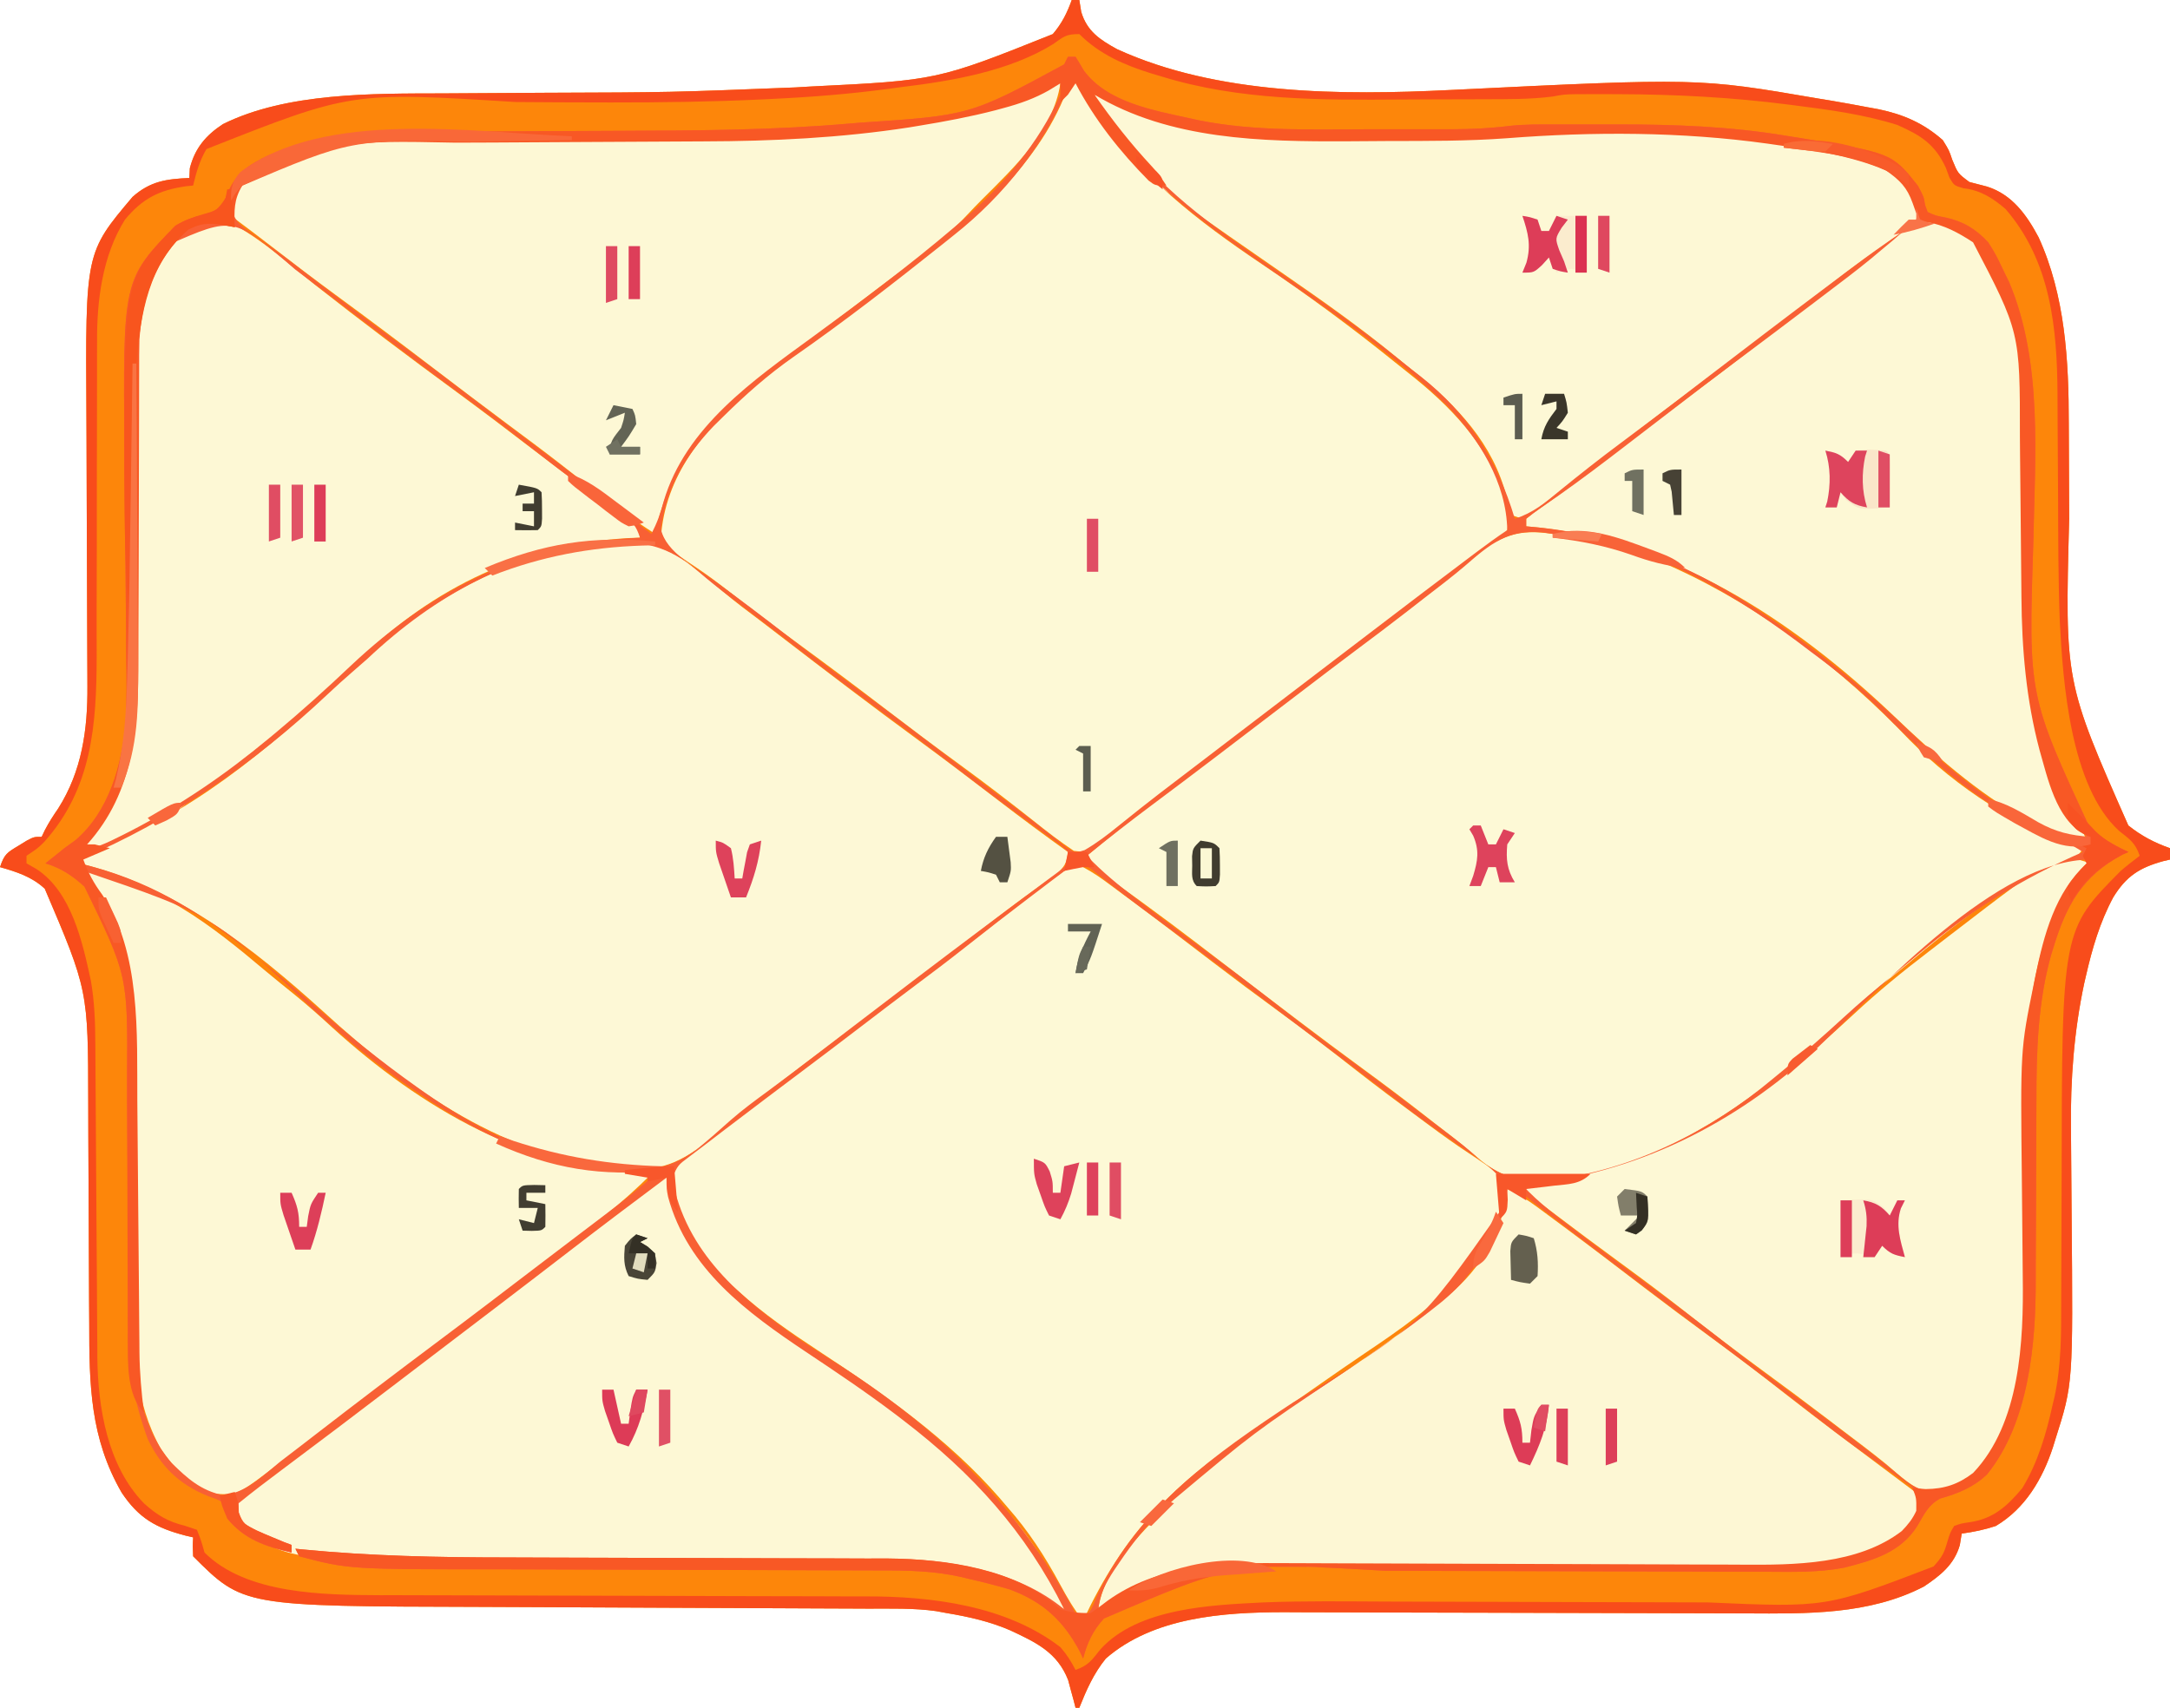 <?xml version="1.0" encoding="UTF-8"?>
<svg version="1.1" xmlns="http://www.w3.org/2000/svg" width="573" height="451">
<path d="M0 0 C0.66 0 1.32 0 2 0 C2.165 1.031 2.33 2.062 2.5 3.125 C4.034 8.266 7.433 10.494 12 13 C38.471 25.109 71.31 25.171 99.883 23.77 C165.385 20.573 165.385 20.573 197 26 C198.079 26.177 199.158 26.354 200.27 26.536 C203.563 27.091 206.844 27.689 210.125 28.312 C211.092 28.489 212.059 28.665 213.055 28.846 C219.632 30.224 224.918 32.52 230 37 C231.656 39.668 231.656 39.668 232.5 42.188 C233.992 45.815 233.992 45.815 237.02 48.062 C238.563 48.483 240.111 48.884 241.664 49.266 C248.316 51.357 252.164 56.763 255.312 62.688 C262.317 78.025 263.291 95.286 263.274 111.936 C263.273 114.112 263.287 116.288 263.303 118.465 C263.349 124.64 263.374 130.815 263.381 136.99 C262.232 180.036 262.232 180.036 279 218 C282.464 220.757 285.835 222.53 290 224 C290 224.99 290 225.98 290 227 C289.42 227.135 288.84 227.271 288.242 227.41 C281.935 229.148 278.432 231.401 275 237 C271.481 243.565 269.468 250.467 267.812 257.688 C267.658 258.356 267.503 259.025 267.343 259.714 C264.656 272.35 263.692 285.136 263.85 298.026 C263.876 300.204 263.888 302.382 263.898 304.56 C263.924 309.963 263.973 315.366 264.021 320.769 C264.41 365.42 264.41 365.42 259.75 380.062 C259.535 380.761 259.319 381.459 259.097 382.179 C256.365 390.556 251.768 398.398 244 403 C241.027 403.983 238.101 404.592 235 405 C234.835 406.011 234.67 407.021 234.5 408.062 C232.99 413.243 229.364 416.071 225 419 C210.496 426.497 194.085 426.163 178.16 426.082 C176.723 426.078 175.286 426.075 173.848 426.072 C170.78 426.066 167.712 426.056 164.644 426.045 C159.779 426.026 154.914 426.017 150.049 426.009 C136.224 425.985 122.399 425.949 108.574 425.904 C100.918 425.879 93.262 425.862 85.605 425.852 C80.783 425.846 75.961 425.831 71.138 425.808 C68.123 425.796 65.108 425.793 62.093 425.792 C60.059 425.789 58.024 425.776 55.99 425.762 C40.044 425.779 21.578 427.059 9 438 C5.763 442.004 3.896 446.259 2 451 C1.67 451 1.34 451 1 451 C0.745 450.004 0.745 450.004 0.484 448.988 C0.242 448.105 -0 447.222 -0.25 446.312 C-0.482 445.442 -0.714 444.572 -0.953 443.676 C-3.814 436.362 -9.429 433.748 -16.188 430.578 C-21.598 428.226 -27.197 426.971 -33 426 C-34.4 425.742 -34.4 425.742 -35.829 425.479 C-41.769 424.645 -47.787 424.838 -53.772 424.826 C-55.167 424.82 -56.563 424.813 -57.959 424.806 C-60.956 424.792 -63.954 424.78 -66.952 424.77 C-71.713 424.755 -76.475 424.731 -81.236 424.705 C-94.774 424.634 -108.312 424.575 -121.85 424.523 C-129.333 424.495 -136.816 424.459 -144.299 424.417 C-148.246 424.394 -152.193 424.376 -156.14 424.366 C-218.794 424.206 -218.794 424.206 -232 411 C-232.125 408.375 -232.125 408.375 -232 406 C-232.641 405.853 -233.281 405.706 -233.941 405.555 C-241.775 403.523 -246.363 400.964 -250.879 394.176 C-259.221 379.738 -259.441 365.592 -259.441 349.328 C-259.453 347.235 -259.467 345.142 -259.481 343.049 C-259.517 337.565 -259.538 332.081 -259.553 326.596 C-259.578 317.836 -259.618 309.076 -259.675 300.316 C-259.691 297.287 -259.695 294.258 -259.698 291.229 C-259.741 261.528 -259.741 261.528 -271.176 234.707 C-274.538 231.561 -278.632 230.234 -283 229 C-281.836 225.509 -281.11 225.148 -278.062 223.312 C-277.352 222.876 -276.642 222.439 -275.91 221.988 C-274 221 -274 221 -272 221 C-271.719 220.412 -271.438 219.824 -271.148 219.219 C-270.094 217.181 -268.924 215.387 -267.625 213.5 C-261.363 203.607 -259.833 192.661 -259.918 181.209 C-259.921 180.239 -259.924 179.269 -259.928 178.27 C-259.935 176.168 -259.944 174.066 -259.955 171.965 C-259.973 168.625 -259.983 165.284 -259.991 161.944 C-260.016 152.448 -260.051 142.952 -260.096 133.457 C-260.123 127.64 -260.14 121.824 -260.151 116.007 C-260.157 113.804 -260.167 111.601 -260.181 109.398 C-260.449 66.727 -260.449 66.727 -248 52 C-243.32 47.84 -239.041 47.268 -233 47 C-232.959 46.154 -232.917 45.309 -232.875 44.438 C-231.531 39.158 -228.683 35.758 -224.129 32.773 C-207.238 24.408 -184.548 24.717 -166.098 24.664 C-163.214 24.656 -160.33 24.635 -157.446 24.612 C-151.297 24.564 -145.149 24.531 -139 24.5 C-105.99 24.391 -105.99 24.391 -73.012 23.086 C-71.698 23.008 -70.385 22.931 -69.031 22.851 C-35.532 21.207 -35.532 21.207 -5 9 C-2.599 6.183 -1.256 3.478 0 0 Z " fill="#FD860A" transform="translate(283,0)"/>
<path d="M0 0 C0.652 0.084 1.303 0.167 1.975 0.253 C11.868 1.542 20.875 3.86 30 8 C30.601 8.269 31.202 8.538 31.821 8.815 C55.292 19.462 76.514 35.829 94.25 54.438 C106.808 67.109 122.951 77.711 140 83 C138.48 86.04 136.137 86.236 133 87.438 C118.257 93.466 105.846 103.353 93.756 113.532 C91.328 115.562 88.848 117.526 86.375 119.5 C82.139 122.957 78.16 126.624 74.188 130.375 C53.062 150.235 25.663 169.799 -4.438 170.812 C-11.928 170.511 -15.909 168.314 -21.409 163.387 C-24.648 160.564 -28.1 157.999 -31.5 155.375 C-32.269 154.774 -33.038 154.173 -33.83 153.554 C-39.256 149.315 -44.756 145.191 -50.312 141.125 C-61.554 132.897 -72.605 124.427 -83.666 115.959 C-86.318 113.93 -88.971 111.902 -91.625 109.875 C-92.482 109.219 -93.34 108.564 -94.223 107.888 C-98.609 104.545 -103.018 101.24 -107.473 97.988 C-108.787 97.028 -108.787 97.028 -110.128 96.049 C-111.795 94.837 -113.464 93.63 -115.137 92.427 C-115.88 91.888 -116.622 91.349 -117.387 90.793 C-118.039 90.324 -118.69 89.855 -119.362 89.372 C-121 88 -121 88 -123 85 C-116.352 79.422 -109.555 74.11 -102.598 68.928 C-96.975 64.738 -91.388 60.504 -85.812 56.25 C-84.931 55.578 -84.05 54.906 -83.142 54.214 C-80.428 52.143 -77.714 50.072 -75 48 C-71.396 45.249 -67.792 42.499 -64.188 39.75 C-63.314 39.084 -62.44 38.417 -61.54 37.731 C-56.235 33.689 -50.908 29.677 -45.562 25.688 C-40.571 21.961 -35.639 18.171 -30.75 14.312 C-30.176 13.865 -29.602 13.418 -29.01 12.957 C-26.246 10.799 -23.532 8.611 -20.883 6.312 C-13.729 0.366 -9.202 -1.372 0 0 Z " fill="#FDF9D6" transform="translate(410,141)"/>
<path d="M0 0 C2.35 3.035 4.39 6.193 6.438 9.438 C17.767 26.431 33.328 38.403 50.086 49.672 C62.197 57.829 73.989 66.475 85.34 75.662 C86.46 76.564 87.585 77.46 88.715 78.35 C99.753 87.045 109.777 97.182 114 111 C114.214 111.688 114.427 112.377 114.647 113.086 C115.214 115.612 115.427 117.441 115 120 C112.62 123.045 109.584 124.956 106.375 127.062 C104.516 128.366 102.658 129.67 100.801 130.977 C99.356 131.971 99.356 131.971 97.881 132.985 C93.335 136.164 88.955 139.551 84.562 142.938 C82.809 144.277 81.055 145.615 79.301 146.953 C77.993 147.952 77.993 147.952 76.659 148.971 C73.081 151.702 69.5 154.428 65.919 157.155 C58.691 162.659 51.466 168.168 44.25 173.688 C43.565 174.212 42.879 174.736 42.173 175.276 C37.973 178.489 33.776 181.705 29.58 184.923 C28.165 186.005 26.749 187.086 25.33 188.163 C21.702 190.919 18.106 193.706 14.551 196.555 C13.117 197.682 11.684 198.81 10.25 199.938 C9.594 200.476 8.939 201.015 8.263 201.571 C3.741 205.089 3.741 205.089 0.555 204.707 C-3.155 202.228 -6.647 199.543 -10.125 196.75 C-16.439 191.757 -22.811 186.872 -29.312 182.125 C-36.102 177.16 -42.822 172.113 -49.5 167 C-56.973 161.279 -64.507 155.653 -72.1 150.091 C-78.168 145.637 -84.166 141.099 -90.114 136.485 C-93.178 134.116 -96.241 131.798 -99.469 129.656 C-106.658 124.838 -106.658 124.838 -108.375 120.625 C-106.669 104.136 -96.079 92.449 -84 82 C-78.683 77.737 -73.119 73.813 -67.572 69.858 C-63.049 66.591 -58.62 63.202 -54.188 59.812 C-53.305 59.138 -52.422 58.463 -51.512 57.768 C-49.006 55.849 -46.502 53.926 -44 52 C-43.294 51.456 -42.588 50.913 -41.86 50.353 C-24.711 37.118 -6.471 21.571 0 0 Z " fill="#FDF9D6" transform="translate(283,20)"/>
<path d="M0 0 C9.326 -1.3 16.411 -0.877 24.266 4.654 C27.499 7.149 30.645 9.73 33.749 12.383 C37.191 15.292 40.795 17.971 44.396 20.678 C45.793 21.748 47.189 22.819 48.583 23.893 C60.919 33.375 73.285 42.807 85.838 52 C92.86 57.155 99.783 62.436 106.701 67.729 C112.743 72.346 118.825 76.892 125.021 81.303 C124.706 84.241 124.133 85.202 121.896 87.205 C120.947 87.877 119.998 88.548 119.021 89.24 C117.914 90.038 116.809 90.838 115.704 91.639 C115.107 92.068 114.51 92.497 113.895 92.938 C110.578 95.353 107.335 97.864 104.083 100.365 C102.622 101.484 101.161 102.603 99.7 103.721 C98.942 104.301 98.184 104.882 97.402 105.48 C86.251 114.014 75.083 122.523 63.833 130.928 C58.193 135.142 52.584 139.389 47.035 143.724 C45.536 144.893 44.033 146.056 42.525 147.214 C38.916 149.991 35.408 152.815 32.009 155.846 C24.324 162.503 18.514 165.694 8.168 165.184 C-23.209 162.356 -48.861 144.299 -71.546 123.502 C-90.489 106.384 -110.808 90.397 -135.979 84.303 C-133.537 81.452 -131.154 80.422 -127.667 79.115 C-103.235 69.237 -82.374 50.892 -63.513 32.904 C-48.674 18.754 -31.907 7.782 -11.979 2.303 C-11.223 2.078 -10.466 1.854 -9.687 1.623 C-6.484 0.818 -3.259 0.498 0 0 Z " fill="#FDF8D6" transform="translate(156.979,143.697)"/>
<path d="M0 0 C2.827 1.334 5.296 2.838 7.809 4.695 C8.545 5.238 9.281 5.781 10.039 6.34 C10.831 6.929 11.622 7.518 12.438 8.125 C13.272 8.742 14.106 9.36 14.965 9.996 C22.077 15.277 29.12 20.647 36.153 26.031 C41.951 30.462 47.798 34.817 53.688 39.125 C60.632 44.207 67.447 49.43 74.218 54.74 C79.702 59.026 85.266 63.192 90.875 67.312 C91.667 67.899 92.459 68.486 93.275 69.091 C96.756 71.663 100.243 74.189 103.863 76.562 C111.473 81.637 111.473 81.637 112.863 85.23 C113.403 94.189 107.726 102.017 102.242 108.535 C94.617 116.917 85.765 123.091 76.424 129.36 C68.809 134.511 61.299 139.817 53.761 145.078 C51.213 146.852 48.659 148.615 46.102 150.375 C38.269 155.791 30.757 161.243 24 168 C23.161 168.839 22.322 169.678 21.457 170.543 C13.132 179.271 7.127 189.106 2 200 C-0.432 197.008 -2.234 193.844 -4.057 190.467 C-8.079 183.024 -12.382 176.366 -18 170 C-18.709 169.171 -19.418 168.342 -20.148 167.488 C-33.791 151.86 -50.812 139.956 -68.062 128.625 C-75.424 123.787 -82.452 118.921 -89 113 C-89.806 112.287 -90.611 111.574 -91.441 110.84 C-99.029 103.752 -105.07 94.619 -106.352 84.121 C-106 81 -106 81 -103.938 78.648 C-102.968 77.898 -101.999 77.148 -101 76.375 C-100.462 75.952 -99.925 75.528 -99.371 75.092 C-97.596 73.706 -95.801 72.351 -94 71 C-92.793 70.083 -91.586 69.167 -90.379 68.25 C-87.758 66.27 -85.126 64.305 -82.488 62.348 C-77.375 58.547 -72.313 54.679 -67.25 50.812 C-58.95 44.479 -50.626 38.181 -42.246 31.953 C-35.315 26.785 -28.484 21.498 -21.667 16.18 C-6.258 4.172 -6.258 4.172 0 0 Z " fill="#FDF9D6" transform="translate(284,228)"/>
<path d="M0 0 C-1.84 12.493 -12.068 22.077 -20.602 30.598 C-21.971 31.969 -23.327 33.355 -24.641 34.781 C-30.883 41.448 -38.253 46.693 -45.536 52.148 C-49.898 55.427 -54.227 58.749 -58.562 62.062 C-63.527 65.857 -68.493 69.645 -73.539 73.332 C-90.11 85.454 -102.898 98.257 -107 119 C-113.176 115.005 -119.045 110.749 -124.812 106.188 C-126.394 104.947 -127.976 103.708 -129.559 102.469 C-130.699 101.575 -130.699 101.575 -131.863 100.664 C-136.521 97.037 -141.262 93.522 -146 90 C-152.485 85.163 -158.938 80.287 -165.365 75.374 C-173.975 68.794 -182.633 62.292 -191.373 55.886 C-197.058 51.713 -202.668 47.453 -208.242 43.133 C-211.799 40.382 -215.394 37.687 -219 35 C-218.542 30.074 -217.653 27.392 -214 24 C-200.051 15.591 -182.459 14.873 -166.569 14.826 C-165.59 14.82 -164.611 14.813 -163.603 14.806 C-161.495 14.792 -159.387 14.78 -157.28 14.77 C-153.92 14.754 -150.561 14.73 -147.202 14.705 C-137.656 14.635 -128.11 14.575 -118.564 14.523 C-112.703 14.491 -106.842 14.45 -100.981 14.403 C-98.773 14.387 -96.564 14.375 -94.356 14.366 C-74.243 14.286 -54.344 13.093 -34.5 9.688 C-33.231 9.473 -31.962 9.259 -30.655 9.038 C-21.643 7.447 -8.23 0 0 0 Z " fill="#FDF8D5" transform="translate(280,22)"/>
<path d="M0 0 C0.402 1.433 0.402 1.433 0.812 2.895 C3.473 11.864 6.817 18.814 13 26 C13.839 27.005 13.839 27.005 14.695 28.031 C22.813 36.914 33.882 43.317 43.875 49.875 C49.294 53.46 54.563 57.235 59.812 61.062 C60.613 61.64 61.414 62.218 62.24 62.814 C66.694 66.087 70.69 69.506 74.528 73.484 C76.195 75.2 77.965 76.732 79.812 78.25 C90.801 87.838 100.817 99.773 105 114 C102.91 112.964 100.834 111.911 98.773 110.816 C84.795 103.509 70.557 101.701 54.92 101.713 C53.552 101.707 52.183 101.7 50.815 101.692 C47.892 101.677 44.968 101.669 42.045 101.664 C37.401 101.658 32.757 101.636 28.113 101.612 C18.242 101.563 8.371 101.531 -1.5 101.5 C-12.135 101.467 -22.769 101.43 -33.404 101.376 C-37.254 101.357 -41.104 101.341 -44.954 101.336 C-101.387 101.249 -101.387 101.249 -114 90 C-113.985 87.23 -113.504 85.516 -111.552 83.517 C-109.475 81.819 -107.35 80.214 -105.188 78.625 C-104.385 78.018 -103.583 77.412 -102.756 76.787 C-100.18 74.845 -97.591 72.922 -95 71 C-93.329 69.748 -91.658 68.496 -89.988 67.242 C-87.488 65.366 -84.988 63.491 -82.483 61.621 C-76.001 56.777 -69.604 51.833 -63.229 46.85 C-58.225 42.942 -53.177 39.106 -48.086 35.312 C-43.678 32.01 -39.308 28.658 -34.936 25.309 C-30.768 22.116 -26.596 18.929 -22.418 15.75 C-21.476 15.033 -20.534 14.317 -19.564 13.578 C-17.724 12.179 -15.884 10.779 -14.043 9.381 C-13.199 8.738 -12.354 8.096 -11.484 7.434 C-10.697 6.835 -9.91 6.237 -9.1 5.621 C-7.379 4.292 -5.692 2.92 -4.016 1.535 C-2 0 -2 0 0 0 Z " fill="#FDF8D5" transform="translate(176,311)"/>
<path d="M0 0 C19.349 2.979 33.624 14.196 48.21 26.499 C50.737 28.618 53.308 30.681 55.875 32.75 C59.274 35.524 62.534 38.391 65.75 41.375 C89.188 62.662 117.739 79.47 150 80 C142.567 87.606 134.139 93.966 125.617 100.297 C120.964 103.761 116.361 107.292 111.75 110.812 C105.519 115.567 99.278 120.307 93 125 C86.83 129.614 80.69 134.267 74.562 138.938 C73.677 139.612 72.792 140.287 71.881 140.981 C67.613 144.237 63.349 147.498 59.094 150.77 C57.944 151.652 57.944 151.652 56.771 152.553 C55.348 153.647 53.925 154.742 52.504 155.84 C40.794 164.835 40.794 164.835 35.078 164.508 C29.001 163.023 23.883 157.7 20.476 152.639 C13.499 140.16 13.285 127.05 13.363 113.164 C13.355 111.19 13.345 109.216 13.332 107.241 C13.304 102.083 13.303 96.925 13.31 91.766 C13.317 83.522 13.285 75.278 13.247 67.033 C13.239 64.19 13.244 61.347 13.251 58.503 C13.243 38.402 12.959 16.537 0 0 Z " fill="#FDF8D5" transform="translate(22,230)"/>
<path d="M0 0 C2.827 1.334 5.296 2.838 7.809 4.695 C8.545 5.238 9.281 5.781 10.039 6.34 C10.831 6.929 11.622 7.518 12.438 8.125 C13.272 8.742 14.106 9.36 14.965 9.996 C22.077 15.277 29.12 20.647 36.153 26.031 C41.951 30.462 47.798 34.817 53.688 39.125 C60.601 44.186 67.395 49.378 74.139 54.663 C82.251 61.007 90.5 67.167 98.755 73.324 C102.175 75.877 105.588 78.438 109 81 C109 84.173 108.548 86.318 106.539 88.816 C94.135 100.537 75.875 100.325 59.803 100.179 C58.339 100.174 56.876 100.169 55.412 100.166 C52.289 100.156 49.167 100.14 46.044 100.12 C41.09 100.088 36.137 100.072 31.183 100.06 C18.882 100.026 6.581 99.973 -5.72 99.911 C-15.293 99.862 -24.866 99.82 -34.44 99.799 C-39.348 99.788 -44.256 99.762 -49.164 99.726 C-52.236 99.707 -55.308 99.7 -58.38 99.697 C-59.786 99.693 -61.192 99.684 -62.597 99.669 C-75.673 99.535 -89.338 100.571 -101 107 C-101.691 107.378 -102.382 107.755 -103.094 108.145 C-104.744 109.071 -106.374 110.032 -108 111 C-106.61 100.398 -97.098 91.419 -90 84 C-89.372 83.297 -88.744 82.595 -88.098 81.871 C-76.286 69.171 -60.573 59.916 -46.174 50.438 C-36.458 44.012 -26.971 37.445 -18 30 C-17.17 29.362 -16.34 28.724 -15.484 28.066 C-6.847 20.883 -1.182 11.226 0 0 Z " fill="#FDF7D4" transform="translate(398,314)"/>
<path d="M0 0 C0.697 0.28 1.395 0.559 2.113 0.848 C3.066 1.228 4.019 1.608 5 2 C6.444 2.586 6.444 2.586 7.918 3.184 C17.476 6.849 26.887 8.659 37 10 C37.645 10.089 38.291 10.179 38.956 10.271 C45.437 11.088 51.856 11.145 58.383 11.133 C59.555 11.134 60.728 11.135 61.936 11.136 C64.408 11.136 66.881 11.135 69.354 11.13 C73.092 11.125 76.831 11.13 80.57 11.137 C91.203 11.14 101.755 11.088 112.357 10.245 C134.808 8.737 157.661 9.057 179.938 12.25 C180.666 12.352 181.395 12.455 182.146 12.56 C207.616 16.235 207.616 16.235 216 25 C217.493 27.985 217.525 29.684 217 33 C214.911 35.342 212.399 36.996 209.812 38.75 C208.322 39.812 206.833 40.874 205.344 41.938 C204.23 42.719 204.23 42.719 203.094 43.516 C200.269 45.518 197.544 47.622 194.812 49.75 C182.217 59.469 169.558 69.103 156.812 78.625 C150.405 83.413 144.053 88.263 137.75 93.188 C135.564 94.891 133.376 96.593 131.189 98.295 C129.696 99.458 128.204 100.624 126.713 101.791 C124.504 103.517 122.285 105.229 120.062 106.938 C119.059 107.728 119.059 107.728 118.036 108.534 C116.416 109.77 114.713 110.897 113 112 C111.515 111.505 111.515 111.505 110 111 C109.332 108.953 109.332 108.953 108.812 106.25 C105.364 92.255 95.587 81.967 84.622 73.293 C82.951 71.961 81.301 70.606 79.652 69.246 C70.231 61.519 60.365 54.538 50.34 47.619 C5.647 16.698 5.647 16.698 0 0 Z " fill="#FDF8D5" transform="translate(289,25)"/>
<path d="M0 0 C8.788 3.87 16.566 11.221 24.059 17.121 C36.47 26.891 49.098 36.378 61.838 45.713 C68.637 50.706 75.352 55.806 82.048 60.938 C86.597 64.421 91.164 67.874 95.773 71.277 C96.702 71.965 97.631 72.653 98.588 73.362 C100.374 74.681 102.163 75.996 103.957 77.304 C104.751 77.892 105.545 78.48 106.363 79.086 C107.068 79.602 107.772 80.118 108.497 80.65 C108.993 81.095 109.489 81.541 110 82 C110 82.66 110 83.32 110 84 C109.187 84.026 108.373 84.052 107.535 84.078 C79.635 85.459 55.384 97.044 35.538 116.502 C27.738 124.099 19.56 131.272 11 138 C10.434 138.45 9.867 138.899 9.284 139.362 C-19.824 162.347 -19.824 162.347 -36 167 C-36.99 166.67 -37.98 166.34 -39 166 C-37.917 165.01 -37.917 165.01 -36.812 164 C-28.748 155.845 -23.9 143.838 -23.862 132.386 C-23.857 131.489 -23.851 130.592 -23.845 129.668 C-23.844 128.697 -23.843 127.726 -23.842 126.725 C-23.837 125.691 -23.832 124.658 -23.827 123.594 C-23.816 121.352 -23.808 119.11 -23.801 116.868 C-23.789 113.31 -23.769 109.752 -23.748 106.194 C-23.686 96.079 -23.632 85.964 -23.599 75.849 C-23.578 69.657 -23.542 63.466 -23.498 57.274 C-23.484 54.924 -23.475 52.573 -23.472 50.223 C-23.42 15.602 -23.42 15.602 -13.191 5.152 C-8.749 1.245 -6.1 -0.436 0 0 Z " fill="#FDF8D5" transform="translate(59,58)"/>
<path d="M0 0 C-1.33 1.361 -1.33 1.361 -2.688 2.75 C-16.491 19.055 -17.413 46.845 -17.12 67.242 C-17.089 69.457 -17.073 71.672 -17.06 73.888 C-17.021 80.174 -16.955 86.459 -16.884 92.744 C-16.84 96.628 -16.813 100.512 -16.793 104.396 C-16.783 105.85 -16.767 107.305 -16.744 108.758 C-16.469 126.321 -18.201 147.078 -30 161 C-33.442 163.993 -37.054 166.139 -41.715 166.453 C-46.643 165.476 -50.264 161.725 -54.04 158.596 C-57.967 155.399 -62.029 152.373 -66.062 149.312 C-66.965 148.623 -67.868 147.934 -68.799 147.223 C-74.716 142.71 -80.681 138.269 -86.688 133.875 C-93.635 128.79 -100.455 123.565 -107.229 118.252 C-112.604 114.05 -118.058 109.968 -123.562 105.938 C-129.977 101.239 -136.359 96.502 -142.688 91.688 C-143.425 91.13 -144.162 90.572 -144.922 89.998 C-146.634 88.69 -148.32 87.349 -150 86 C-150 85.67 -150 85.34 -150 85 C-148.73 84.841 -147.461 84.683 -146.152 84.52 C-112.048 80.014 -87.055 62.695 -62.396 39.732 C-56.157 33.925 -49.66 28.607 -42.886 23.44 C-40.909 21.931 -38.943 20.409 -36.977 18.887 C-8.644 -2.881 -8.644 -2.881 0 0 Z " fill="#FDF8D5" transform="translate(552,228)"/>
<path d="M0 0 C6.814 2.283 10.838 7.826 14 14 C19.82 27.171 20.285 41.852 20.305 56.044 C20.309 58.252 20.326 60.46 20.346 62.668 C20.4 68.933 20.432 75.198 20.456 81.463 C20.355 124.321 20.355 124.321 37 163 C31.758 162.499 27.64 161.205 23.062 158.688 C22.421 158.338 21.78 157.989 21.12 157.63 C8 150.245 -3.176 140.356 -14 130 C-40.77 104.552 -73.44 83.037 -111 80 C-111 79.34 -111 78.68 -111 78 C-109.332 76.617 -109.332 76.617 -106.812 74.875 C-101.134 70.849 -95.589 66.67 -90.062 62.438 C-82.902 56.963 -75.718 51.523 -68.5 46.125 C-62.138 41.364 -55.807 36.57 -49.52 31.711 C-44.046 27.486 -38.543 23.3 -33.029 19.129 C-28.686 15.839 -24.38 12.52 -20.152 9.082 C-19.397 8.477 -18.641 7.871 -17.862 7.247 C-16.456 6.117 -15.061 4.972 -13.681 3.809 C-8.945 0.039 -6.049 -0.744 0 0 Z " fill="#FDF8D5" transform="translate(514,59)"/>
<path d="M0 0 C0.66 0 1.32 0 2 0 C2.758 1.19 3.481 2.403 4.188 3.625 C10.42 12.104 22.713 14.162 32.5 16.312 C33.221 16.472 33.943 16.632 34.686 16.796 C49.626 19.773 65.126 19.157 80.281 19.13 C83.888 19.125 87.495 19.13 91.102 19.137 C93.419 19.136 95.737 19.135 98.055 19.133 C99.653 19.136 99.653 19.136 101.284 19.139 C106.534 19.123 111.621 18.881 116.828 18.227 C120.714 17.821 124.6 17.858 128.504 17.867 C129.385 17.866 130.267 17.865 131.175 17.864 C133.032 17.864 134.888 17.865 136.744 17.87 C139.531 17.875 142.317 17.87 145.104 17.863 C160.143 17.856 174.883 18.375 189.75 20.875 C191.279 21.117 191.279 21.117 192.84 21.363 C217.545 25.403 217.545 25.403 224.438 34.062 C226 37 226 37 226.305 39.094 C226.534 39.723 226.764 40.352 227 41 C229.119 41.964 229.119 41.964 231.688 42.438 C236.41 43.462 239.719 45.479 243 49 C245.047 52.305 245.047 52.305 246.75 55.875 C247.322 57.048 247.895 58.221 248.484 59.43 C257.525 80.726 255.313 106.02 254.9 128.674 C253.602 168.658 253.602 168.658 270 204 C273.173 206.396 276.392 208.335 280 210 C279.484 210.227 278.969 210.454 278.438 210.688 C267.892 216.366 263.681 223.91 260.25 235.125 C260.051 235.762 259.853 236.399 259.648 237.056 C256.088 249.642 255.714 262.786 255.726 275.772 C255.727 278.29 255.713 280.808 255.697 283.327 C255.651 290.474 255.626 297.621 255.619 304.769 C255.614 309.177 255.59 313.585 255.554 317.993 C255.544 319.647 255.542 321.301 255.547 322.955 C255.6 339.86 253.731 360.701 242.707 374.348 C239.198 377.744 234.96 379.453 230.312 380.75 C227.12 382.476 226.101 384.9 224.289 387.973 C219.807 395.022 212.745 397.008 205 399 C198.174 400.306 191.373 400.118 184.443 400.082 C183.071 400.078 181.698 400.075 180.326 400.072 C177.377 400.066 174.428 400.056 171.48 400.045 C166.794 400.026 162.107 400.017 157.421 400.009 C144.096 399.985 130.771 399.949 117.447 399.904 C110.082 399.879 102.716 399.862 95.351 399.852 C91.468 399.847 87.584 399.838 83.701 399.819 C44.212 397.516 44.212 397.516 9.477 412.441 C6.563 415.667 5.093 418.826 4 423 C3.752 422.464 3.505 421.928 3.25 421.375 C-1.098 413.114 -6.472 408.043 -15.414 404.738 C-18.93 403.708 -22.424 402.799 -26 402 C-27.021 401.748 -27.021 401.748 -28.063 401.492 C-35.323 399.835 -42.351 399.714 -49.774 399.729 C-51.134 399.724 -52.494 399.719 -53.853 399.713 C-56.766 399.701 -59.678 399.696 -62.591 399.695 C-67.224 399.693 -71.856 399.675 -76.489 399.654 C-88.006 399.605 -99.523 399.574 -111.04 399.553 C-119.978 399.536 -128.915 399.513 -137.852 399.47 C-141.689 399.452 -145.527 399.44 -149.365 399.441 C-189.876 399.454 -189.876 399.454 -203 396 C-203.33 395.34 -203.66 394.68 -204 394 C-203.415 394.059 -202.831 394.118 -202.228 394.179 C-184.238 395.936 -166.341 396.298 -148.285 396.306 C-144.419 396.31 -140.553 396.329 -136.687 396.346 C-125.258 396.394 -113.828 396.426 -102.399 396.447 C-93.465 396.464 -84.531 396.487 -75.597 396.53 C-71.031 396.552 -66.465 396.56 -61.899 396.558 C-59.049 396.559 -56.198 396.573 -53.348 396.591 C-51.432 396.599 -49.516 396.593 -47.6 396.585 C-31.796 396.715 -13.456 399.62 -1 410 C-11.183 389.434 -25.228 374.073 -43.438 360.125 C-44.143 359.584 -44.848 359.043 -45.574 358.486 C-53.204 352.716 -61.131 347.384 -69.094 342.088 C-84.783 331.597 -100.42 320.162 -105.59 301.094 C-106 299 -106 299 -106 296 C-114.582 302.412 -123.141 308.849 -131.621 315.395 C-143.571 324.618 -155.596 333.745 -167.605 342.891 C-171.172 345.607 -174.737 348.326 -178.301 351.047 C-188.005 358.454 -197.734 365.827 -207.518 373.129 C-211.396 376.027 -215.245 378.942 -219 382 C-219.128 384.385 -219.128 384.385 -218 387 C-215.5 388.723 -212.804 389.856 -210 391 C-209.01 391.413 -208.02 391.825 -207 392.25 C-206.01 392.621 -206.01 392.621 -205 393 C-205 393.66 -205 394.32 -205 395 C-211.736 393.455 -217.549 391.567 -222 386 C-222.139 385.317 -222.278 384.634 -222.422 383.93 C-222.813 381.826 -222.813 381.826 -224.855 380.91 C-226.01 380.491 -226.01 380.491 -227.188 380.062 C-234.735 376.965 -239.519 372.313 -243 365 C-246.444 355.547 -248.148 346.821 -248.142 336.808 C-248.145 335.901 -248.149 334.994 -248.152 334.06 C-248.16 332.096 -248.165 330.132 -248.169 328.168 C-248.176 325.041 -248.192 321.914 -248.21 318.787 C-248.262 309.898 -248.31 301.009 -248.326 292.119 C-248.336 286.672 -248.366 281.225 -248.407 275.779 C-248.419 273.72 -248.425 271.662 -248.422 269.604 C-248.248 242.671 -248.248 242.671 -259.699 219.145 C-262.845 216.272 -265.876 214.25 -270 213 C-269.299 212.443 -268.598 211.886 -267.875 211.312 C-266.926 210.549 -265.978 209.786 -265 209 C-264.031 208.299 -263.061 207.597 -262.062 206.875 C-253.178 199.27 -249.809 186.953 -248.789 175.661 C-248.484 169.677 -248.59 163.695 -248.68 157.707 C-248.692 155.785 -248.703 153.863 -248.711 151.94 C-248.738 146.916 -248.786 141.892 -248.842 136.868 C-248.929 128.85 -248.988 120.832 -249.034 112.814 C-249.054 110.055 -249.088 107.297 -249.124 104.538 C-249.56 58.872 -249.56 58.872 -235.688 44.625 C-233.145 43.088 -231.27 42.5 -228.438 41.75 C-225.082 40.775 -225.082 40.775 -222.848 38.246 C-222.568 37.567 -222.288 36.887 -222 36.188 C-219.728 30.757 -216.265 28.447 -211 26 C-191.157 18.706 -168.413 19.843 -147.566 19.691 C-146.603 19.684 -145.64 19.677 -144.648 19.67 C-135.605 19.609 -126.562 19.572 -117.519 19.544 C-97.444 19.476 -77.436 19.364 -57.426 17.613 C-56.373 17.522 -56.373 17.522 -55.3 17.429 C-25.903 15.484 -25.903 15.484 -1 2 C-0.67 1.34 -0.34 0.68 0 0 Z M1 5 C0.804 5.583 0.608 6.165 0.406 6.766 C-5.253 22.281 -17.073 36.798 -30 47 C-30.946 47.759 -31.892 48.519 -32.867 49.301 C-45.828 59.631 -58.951 69.853 -72.562 79.312 C-79.257 84.004 -85.189 89.271 -91 95 C-91.837 95.824 -92.673 96.647 -93.535 97.496 C-101.026 105.312 -106.104 113.902 -107.48 124.746 C-106.171 130.887 -98.088 135.002 -93.312 138.438 C-86.787 143.185 -80.346 148.014 -74 153 C-67.2 158.334 -60.297 163.502 -53.323 168.605 C-47.267 173.044 -41.278 177.565 -35.312 182.125 C-27.749 187.906 -20.18 193.678 -12.535 199.352 C-10.239 201.058 -7.981 202.8 -5.746 204.586 C-4.778 205.341 -3.81 206.097 -2.812 206.875 C-1.994 207.532 -1.175 208.19 -0.332 208.867 C1.946 210.268 1.946 210.268 4.41 209.496 C7.592 207.658 10.413 205.505 13.25 203.188 C14.498 202.188 15.747 201.189 16.996 200.191 C17.649 199.668 18.303 199.145 18.976 198.606 C22.387 195.9 25.849 193.263 29.312 190.625 C30.027 190.08 30.742 189.534 31.479 188.973 C32.934 187.863 34.389 186.753 35.844 185.644 C38.624 183.524 41.401 181.399 44.177 179.274 C52.972 172.543 61.779 165.83 70.59 159.121 C74.209 156.365 77.826 153.607 81.441 150.848 C89.651 144.583 97.867 138.326 106.125 132.125 C106.782 131.631 107.439 131.137 108.116 130.628 C110.708 128.686 113.305 126.797 116 125 C115.784 112.445 108.544 100.852 100 92 C84.379 76.956 65.857 64.795 48.104 52.463 C30.91 40.511 15.137 27.959 4.559 9.617 C3.118 6.954 3.118 6.954 1 5 Z M-6.141 8.348 C-15.764 13.909 -28.369 15.417 -39.188 17.188 C-40.116 17.342 -41.044 17.497 -42.001 17.656 C-59.945 20.421 -78.008 21.291 -96.142 21.336 C-99.472 21.344 -102.801 21.365 -106.13 21.388 C-114.385 21.444 -122.64 21.48 -130.894 21.516 C-137.917 21.547 -144.939 21.587 -151.961 21.636 C-155.205 21.656 -158.45 21.664 -161.694 21.672 C-191.546 21.198 -191.546 21.198 -218 33 C-220.227 35.699 -221.064 36.927 -220.855 40.418 C-219.715 43.861 -218.222 44.752 -215.25 46.812 C-214.151 47.594 -213.053 48.378 -211.957 49.164 C-211.335 49.605 -210.713 50.046 -210.073 50.501 C-205.961 53.474 -201.962 56.597 -197.938 59.688 C-191.09 64.921 -184.202 70.092 -177.25 75.188 C-170.598 80.063 -164.013 85.016 -157.475 90.042 C-152.096 94.173 -146.681 98.251 -141.25 102.312 C-130.783 110.142 -120.386 118.063 -110 126 C-108.521 123.132 -107.545 120.504 -106.75 117.375 C-100.936 97.744 -83.014 85.351 -67.266 73.863 C-54.593 64.601 -41.958 55.177 -30 45 C-29.206 44.328 -28.412 43.657 -27.594 42.965 C-17.148 33.93 -7.631 22.723 -2 10 C-2 9.01 -2 8.02 -2 7 C-4.139 6.822 -4.139 6.822 -6.141 8.348 Z M7 10 C8.47 14.573 11.076 17.812 14.188 21.375 C14.687 21.953 15.187 22.531 15.702 23.126 C17.125 24.76 18.559 26.383 20 28 C20.59 28.665 21.181 29.33 21.789 30.016 C33.664 42.56 49.347 52.259 63.434 62.105 C71.969 68.073 80.308 74.191 88.414 80.731 C89.939 81.951 91.485 83.144 93.031 84.336 C105.857 94.378 113.336 106.454 118 122 C122.778 120.47 126.023 117.779 129.812 114.625 C135.085 110.321 140.413 106.124 145.875 102.062 C151.34 97.993 156.78 93.895 162.188 89.75 C162.884 89.216 163.581 88.682 164.299 88.133 C165.76 87.013 167.221 85.894 168.683 84.774 C179.087 76.807 189.504 68.856 199.988 60.993 C201.683 59.722 203.377 58.448 205.069 57.173 C208.647 54.48 212.231 51.816 215.918 49.273 C216.49 48.871 217.062 48.469 217.652 48.054 C219.117 47.03 220.597 46.028 222.078 45.027 C224.28 43.092 224.28 43.092 224.453 39.984 C223.748 35.342 221.522 32.977 218 30 C196.373 19.376 167.688 19.615 144.062 19.688 C143.126 19.69 142.19 19.693 141.225 19.695 C132.756 19.735 124.318 19.844 115.871 20.504 C105.474 21.277 95.055 21.223 84.633 21.24 C81.035 21.25 77.438 21.281 73.84 21.312 C52.496 21.411 27.82 21.52 9 10 C8.34 10 7.68 10 7 10 Z M-237.625 49.688 C-245.112 59.293 -246.306 71.068 -246.255 82.843 C-246.259 83.877 -246.263 84.911 -246.266 85.976 C-246.273 88.205 -246.276 90.433 -246.274 92.661 C-246.273 96.198 -246.286 99.735 -246.303 103.272 C-246.349 113.324 -246.374 123.375 -246.381 133.426 C-246.386 139.591 -246.41 145.756 -246.446 151.92 C-246.456 154.257 -246.458 156.593 -246.453 158.93 C-246.402 182.418 -246.402 182.418 -251 193 C-251.42 193.967 -251.84 194.935 -252.272 195.931 C-254.522 200.891 -256.944 204.395 -261 208 C-261.495 208.99 -261.495 208.99 -262 210 C-257.481 209.369 -253.713 207.607 -249.688 205.562 C-248.99 205.209 -248.292 204.856 -247.573 204.491 C-234.37 197.677 -222.409 189.49 -211 180 C-210.431 179.528 -209.861 179.057 -209.275 178.571 C-202.427 172.869 -195.841 166.943 -189.375 160.812 C-167.552 140.238 -143.184 128.33 -113 127 C-114.13 123.609 -114.804 123.144 -117.621 121.137 C-118.382 120.587 -119.143 120.037 -119.928 119.471 C-120.756 118.882 -121.584 118.294 -122.438 117.688 C-124.188 116.423 -125.936 115.156 -127.684 113.887 C-128.574 113.24 -129.465 112.593 -130.382 111.927 C-134.317 109.03 -138.16 106.021 -142 103 C-148.802 97.664 -155.709 92.494 -162.686 87.388 C-168.655 83.013 -174.558 78.558 -180.438 74.062 C-187.503 68.663 -194.579 63.28 -201.688 57.938 C-202.476 57.343 -203.265 56.748 -204.078 56.135 C-220.361 42.089 -220.361 42.089 -237.625 49.688 Z M217.812 48.5 C216.594 49.518 215.374 50.533 214.152 51.547 C213.492 52.102 212.832 52.657 212.152 53.229 C208.152 56.521 204.005 59.624 199.875 62.75 C198.986 63.426 198.097 64.103 197.181 64.799 C190.131 70.159 183.047 75.473 175.956 80.779 C170.448 84.904 164.979 89.073 159.531 93.277 C154.884 96.863 150.226 100.435 145.562 104 C144.213 105.033 144.213 105.033 142.835 106.086 C136.959 110.562 131.022 114.931 124.91 119.082 C123.573 120.008 122.28 120.997 121 122 C121 122.66 121 123.32 121 124 C122.437 124.13 122.437 124.13 123.902 124.262 C146.623 126.554 166.327 135.059 185 148 C185.589 148.405 186.178 148.81 186.785 149.228 C199.649 158.112 211.673 167.939 222.918 178.812 C234.982 190.389 248.897 201.701 265 207 C267.327 206.787 267.327 206.787 269 206 C268.553 205.452 268.105 204.904 267.645 204.34 C254.588 187.218 252.919 163.367 252.77 142.574 C252.754 140.321 252.73 138.069 252.705 135.816 C252.635 129.418 252.575 123.019 252.523 116.62 C252.491 112.687 252.45 108.753 252.403 104.82 C252.387 103.34 252.375 101.86 252.366 100.38 C252.213 72.858 252.213 72.858 240 49 C235.603 45.114 232.035 43.485 226.017 43.658 C222.587 44.239 220.326 46.261 217.812 48.5 Z M104.882 134.395 C101.339 137.416 97.624 140.22 93.938 143.062 C92.38 144.274 90.823 145.487 89.266 146.699 C84.997 150.011 80.684 153.26 76.352 156.488 C71.898 159.815 67.483 163.192 63.062 166.562 C62.165 167.247 61.268 167.931 60.344 168.635 C56.647 171.454 52.951 174.274 49.255 177.095 C46.566 179.147 43.877 181.199 41.188 183.25 C39.882 184.246 39.882 184.246 38.55 185.262 C33.158 189.37 27.744 193.446 22.312 197.5 C16.442 201.882 10.673 206.363 5 211 C9.055 215.27 13.462 218.851 18.125 222.438 C18.912 223.047 19.699 223.656 20.51 224.283 C26.898 229.205 33.381 233.989 39.891 238.748 C45.336 242.739 50.689 246.833 56 251 C62.796 256.33 69.694 261.498 76.666 266.596 C81.903 270.434 87.092 274.33 92.25 278.274 C94.068 279.663 95.889 281.047 97.715 282.425 C104.923 287.876 104.923 287.876 108.207 290.789 C114.274 295.938 119.589 297.281 127.512 296.637 C149.092 293.96 169.44 283.882 186 270 C187.074 269.116 188.148 268.232 189.223 267.348 C194.477 262.986 199.593 258.492 204.625 253.875 C208.945 249.916 213.371 246.148 217.938 242.477 C220.21 240.639 222.454 238.782 224.688 236.898 C238.087 225.67 251.963 216.958 268 210 C265.193 208.128 262.822 207.121 259.688 205.938 C242.687 198.92 228.311 186.589 215.608 173.559 C209.528 167.384 202.962 162.137 196 157 C194.893 156.163 193.786 155.326 192.68 154.488 C173.8 140.41 151.959 127.778 128 126 C126.664 125.799 126.664 125.799 125.301 125.594 C116.2 124.737 111.423 128.692 104.882 134.395 Z M-185 159 C-186.306 160.153 -187.618 161.3 -188.938 162.438 C-191.193 164.388 -193.393 166.371 -195.562 168.418 C-214.723 186.459 -236.694 201.766 -261 212 C-261 212.33 -261 212.66 -261 213 C-259.385 213.42 -259.385 213.42 -257.738 213.848 C-240.428 218.518 -227.855 226.909 -214 238 C-213.01 238.786 -212.02 239.573 -211 240.383 C-207.115 243.516 -203.304 246.722 -199.559 250.02 C-190.696 257.821 -181.639 265.173 -172 272 C-171.311 272.488 -170.623 272.975 -169.914 273.478 C-155.926 283.254 -141.126 290.801 -124 293 C-122.929 293.167 -122.929 293.167 -121.837 293.337 C-112.61 294.651 -105.711 294.289 -98.069 288.595 C-95.021 286.103 -92.067 283.522 -89.144 280.885 C-85.893 278.026 -82.43 275.49 -78.938 272.938 C-77.616 271.953 -76.296 270.968 -74.977 269.98 C-74.322 269.491 -73.668 269.002 -72.993 268.498 C-69.584 265.936 -66.198 263.344 -62.812 260.75 C-62.115 260.216 -61.418 259.682 -60.7 259.132 C-59.239 258.013 -57.778 256.894 -56.317 255.774 C-45.084 247.173 -33.827 238.604 -22.5 230.125 C-20.859 228.893 -19.219 227.662 -17.578 226.43 C-14.681 224.255 -11.775 222.095 -8.859 219.945 C-7.656 219.047 -6.453 218.149 -5.25 217.25 C-4.224 216.492 -3.198 215.734 -2.141 214.953 C-1.434 214.309 -0.728 213.664 0 213 C0 212.01 0 211.02 0 210 C-1.534 208.435 -1.534 208.435 -3.637 206.988 C-4.431 206.404 -5.225 205.819 -6.043 205.217 C-6.916 204.588 -7.788 203.96 -8.688 203.312 C-10.535 201.957 -12.381 200.6 -14.227 199.242 C-15.183 198.542 -16.14 197.842 -17.126 197.12 C-21.649 193.784 -26.103 190.359 -30.562 186.938 C-37.326 181.765 -44.134 176.661 -51 171.625 C-57.77 166.66 -64.458 161.61 -71.097 156.47 C-77.012 151.901 -82.95 147.365 -88.926 142.875 C-91.966 140.583 -94.92 138.248 -97.793 135.75 C-105.527 129.218 -112.184 127.637 -122.203 128.414 C-146.897 131.161 -167.026 142.06 -185 159 Z M198.062 261.562 C176.14 281.936 149.85 295.054 120 298 C124.428 302.747 129.447 306.54 134.625 310.438 C135.553 311.141 136.481 311.844 137.437 312.568 C144.26 317.725 151.142 322.798 158.043 327.849 C164.194 332.366 170.217 337.032 176.22 341.742 C182.467 346.625 188.83 351.336 195.229 356.018 C199.865 359.414 204.457 362.856 209 366.375 C210.014 367.152 211.029 367.93 212.074 368.73 C214.057 370.268 216.017 371.835 217.957 373.426 C223.457 378.066 223.457 378.066 230.25 379.312 C237.84 376.656 241.744 372.906 245.652 365.859 C252.136 352.102 253.335 337.202 253.12 322.198 C253.089 319.986 253.073 317.774 253.06 315.561 C253.021 309.281 252.956 303.002 252.884 296.722 C252.501 262.166 252.501 262.166 256 245 C256.232 243.857 256.232 243.857 256.469 242.69 C258.841 231.264 262.433 221.051 270 212 C245.322 212 214.858 245.738 198.062 261.562 Z M-2.078 215.895 C-2.902 216.515 -3.727 217.136 -4.576 217.775 C-5.459 218.447 -6.341 219.12 -7.25 219.812 C-8.604 220.837 -8.604 220.837 -9.986 221.881 C-15.775 226.27 -21.513 230.718 -27.208 235.227 C-31.574 238.681 -36.009 242.03 -40.473 245.355 C-45.175 248.869 -49.834 252.439 -54.5 256 C-59.986 260.186 -65.472 264.37 -71 268.5 C-76.646 272.722 -82.263 276.983 -87.875 281.25 C-88.78 281.936 -89.685 282.623 -90.617 283.33 C-92.326 284.631 -94.03 285.937 -95.73 287.249 C-97.13 288.329 -98.539 289.397 -99.961 290.446 C-103.033 292.735 -103.033 292.735 -104.508 296.141 C-100.961 315.687 -86.479 327.832 -70.916 338.696 C-68.029 340.661 -65.083 342.521 -62.125 344.375 C-33.834 362.154 -12.309 383.367 3 413 C6.089 411.455 6.579 408.851 8 405.75 C18.949 382.996 38.934 368.866 59.484 355.348 C92.516 335.467 92.516 335.467 114 305 C114.634 301.835 114.766 299.152 114 296 C111.551 293.012 108.515 291.059 105.312 288.938 C103.469 287.64 101.627 286.34 99.785 285.039 C98.829 284.377 97.873 283.715 96.887 283.032 C92.238 279.76 87.752 276.283 83.25 272.812 C81.485 271.464 79.72 270.116 77.953 268.77 C77.112 268.128 76.271 267.487 75.404 266.827 C71.316 263.72 67.203 260.646 63.09 257.573 C57.594 253.461 52.14 249.294 46.688 245.125 C39.065 239.3 31.383 233.563 23.64 227.898 C17.79 223.612 12.055 219.199 6.371 214.695 C2.524 211.944 1.414 213.253 -2.078 215.895 Z M-260 215 C-259.529 215.678 -259.059 216.356 -258.574 217.055 C-246.854 234.574 -246.866 255.104 -246.862 275.527 C-246.858 280.529 -246.826 285.531 -246.801 290.533 C-246.771 296.861 -246.748 303.189 -246.75 309.518 C-246.75 314.666 -246.727 319.814 -246.688 324.962 C-246.677 326.905 -246.676 328.848 -246.683 330.792 C-246.733 344.693 -246.309 360.279 -236.66 371.383 C-232.411 375.522 -229.081 378.522 -223.188 379.875 C-217.103 379.354 -212.553 374.678 -208 371 C-206.044 369.496 -204.086 367.997 -202.125 366.5 C-201.029 365.654 -199.934 364.808 -198.84 363.961 C-187.958 355.556 -177.011 347.234 -166 339 C-157.213 332.429 -148.493 325.77 -139.771 319.113 C-136.918 316.938 -134.061 314.767 -131.203 312.598 C-130.258 311.88 -129.314 311.162 -128.341 310.423 C-126.537 309.053 -124.732 307.683 -122.927 306.315 C-118.532 302.974 -114.153 299.64 -110 296 C-110 295.67 -110 295.34 -110 295 C-111.294 294.979 -111.294 294.979 -112.613 294.957 C-134.499 294.102 -153.082 286.283 -171 274 C-172.075 273.273 -173.15 272.546 -174.258 271.797 C-182.753 265.952 -190.494 259.413 -198.208 252.583 C-225.745 226.675 -225.745 226.675 -260 215 Z M116 299 C115.853 299.762 115.706 300.524 115.555 301.309 C113.953 308.681 111.689 314.1 107 320 C106.241 320.968 105.481 321.936 104.699 322.934 C102.031 326.107 98.972 328.674 95.688 331.188 C95.078 331.66 94.468 332.132 93.84 332.618 C86.761 338.039 79.39 343.019 72 348 C49.092 363.323 49.092 363.323 28 381 C27.251 381.673 26.502 382.346 25.73 383.039 C20.949 387.51 17.149 392.346 13.5 397.75 C13.066 398.388 12.632 399.026 12.186 399.684 C9.967 403.08 8.434 405.938 8 410 C8.69 409.602 9.379 409.203 10.09 408.793 C24.678 400.569 38.339 398.675 55.001 398.805 C56.468 398.809 57.935 398.811 59.402 398.814 C62.536 398.82 65.671 398.832 68.805 398.85 C73.775 398.877 78.745 398.889 83.715 398.898 C95.163 398.922 106.611 398.966 118.059 399.01 C128.555 399.051 139.051 399.087 149.547 399.107 C154.474 399.117 159.401 399.136 164.327 399.164 C167.408 399.179 170.489 399.185 173.569 399.19 C174.983 399.193 176.396 399.2 177.809 399.211 C191.801 399.317 208.908 399.304 220.402 390.07 C223.061 387.284 223.061 387.284 225 384 C224.746 381.092 224.478 379.496 222.428 377.369 C221.752 376.898 221.076 376.427 220.379 375.941 C219.617 375.398 218.856 374.854 218.072 374.294 C217.244 373.723 216.416 373.151 215.562 372.562 C213.816 371.319 212.071 370.072 210.328 368.824 C209.438 368.19 208.548 367.557 207.631 366.904 C203.611 363.995 199.711 360.943 195.812 357.875 C188.266 351.963 180.633 346.179 172.946 340.45 C163.423 333.353 153.942 326.204 144.5 319 C141.851 316.981 139.202 314.963 136.552 312.945 C134.88 311.671 133.208 310.395 131.538 309.117 C129.299 307.407 127.057 305.703 124.812 304 C124.147 303.49 123.482 302.979 122.797 302.453 C119.738 299.866 119.738 299.866 116 299 Z " fill="#F86034" transform="translate(282,15)"/>
<path d="M0 0 C0.66 0 1.32 0 2 0 C2.165 1.031 2.33 2.062 2.5 3.125 C4.034 8.266 7.433 10.494 12 13 C38.471 25.109 71.31 25.171 99.883 23.77 C165.385 20.573 165.385 20.573 197 26 C198.079 26.177 199.158 26.354 200.27 26.536 C203.563 27.091 206.844 27.689 210.125 28.312 C211.092 28.489 212.059 28.665 213.055 28.846 C219.632 30.224 224.918 32.52 230 37 C231.656 39.668 231.656 39.668 232.5 42.188 C233.992 45.815 233.992 45.815 237.02 48.062 C238.563 48.483 240.111 48.884 241.664 49.266 C248.316 51.357 252.164 56.763 255.312 62.688 C262.317 78.025 263.291 95.286 263.274 111.936 C263.273 114.112 263.287 116.288 263.303 118.465 C263.349 124.64 263.374 130.815 263.381 136.99 C262.232 180.036 262.232 180.036 279 218 C282.464 220.757 285.835 222.53 290 224 C290 224.99 290 225.98 290 227 C289.42 227.135 288.84 227.271 288.242 227.41 C281.935 229.148 278.432 231.401 275 237 C271.481 243.565 269.468 250.467 267.812 257.688 C267.658 258.356 267.503 259.025 267.343 259.714 C264.656 272.35 263.692 285.136 263.85 298.026 C263.876 300.204 263.888 302.382 263.898 304.56 C263.924 309.963 263.973 315.366 264.021 320.769 C264.41 365.42 264.41 365.42 259.75 380.062 C259.535 380.761 259.319 381.459 259.097 382.179 C256.365 390.556 251.768 398.398 244 403 C241.027 403.983 238.101 404.592 235 405 C234.835 406.011 234.67 407.021 234.5 408.062 C232.99 413.243 229.364 416.071 225 419 C210.496 426.497 194.085 426.163 178.16 426.082 C176.723 426.078 175.286 426.075 173.848 426.072 C170.78 426.066 167.712 426.056 164.644 426.045 C159.779 426.026 154.914 426.017 150.049 426.009 C136.224 425.985 122.399 425.949 108.574 425.904 C100.918 425.879 93.262 425.862 85.605 425.852 C80.783 425.846 75.961 425.831 71.138 425.808 C68.123 425.796 65.108 425.793 62.093 425.792 C60.059 425.789 58.024 425.776 55.99 425.762 C40.044 425.779 21.578 427.059 9 438 C5.763 442.004 3.896 446.259 2 451 C1.67 451 1.34 451 1 451 C0.745 450.004 0.745 450.004 0.484 448.988 C0.242 448.105 -0 447.222 -0.25 446.312 C-0.482 445.442 -0.714 444.572 -0.953 443.676 C-3.814 436.362 -9.429 433.748 -16.188 430.578 C-21.598 428.226 -27.197 426.971 -33 426 C-34.4 425.742 -34.4 425.742 -35.829 425.479 C-41.769 424.645 -47.787 424.838 -53.772 424.826 C-55.167 424.82 -56.563 424.813 -57.959 424.806 C-60.956 424.792 -63.954 424.78 -66.952 424.77 C-71.713 424.755 -76.475 424.731 -81.236 424.705 C-94.774 424.634 -108.312 424.575 -121.85 424.523 C-129.333 424.495 -136.816 424.459 -144.299 424.417 C-148.246 424.394 -152.193 424.376 -156.14 424.366 C-218.794 424.206 -218.794 424.206 -232 411 C-232.125 408.375 -232.125 408.375 -232 406 C-232.641 405.853 -233.281 405.706 -233.941 405.555 C-241.775 403.523 -246.363 400.964 -250.879 394.176 C-259.221 379.738 -259.441 365.592 -259.441 349.328 C-259.453 347.235 -259.467 345.142 -259.481 343.049 C-259.517 337.565 -259.538 332.081 -259.553 326.596 C-259.578 317.836 -259.618 309.076 -259.675 300.316 C-259.691 297.287 -259.695 294.258 -259.698 291.229 C-259.741 261.528 -259.741 261.528 -271.176 234.707 C-274.538 231.561 -278.632 230.234 -283 229 C-281.836 225.509 -281.11 225.148 -278.062 223.312 C-277.352 222.876 -276.642 222.439 -275.91 221.988 C-274 221 -274 221 -272 221 C-271.719 220.412 -271.438 219.824 -271.148 219.219 C-270.094 217.181 -268.924 215.387 -267.625 213.5 C-261.363 203.607 -259.833 192.661 -259.918 181.209 C-259.921 180.239 -259.924 179.269 -259.928 178.27 C-259.935 176.168 -259.944 174.066 -259.955 171.965 C-259.973 168.625 -259.983 165.284 -259.991 161.944 C-260.016 152.448 -260.051 142.952 -260.096 133.457 C-260.123 127.64 -260.14 121.824 -260.151 116.007 C-260.157 113.804 -260.167 111.601 -260.181 109.398 C-260.449 66.727 -260.449 66.727 -248 52 C-243.32 47.84 -239.041 47.268 -233 47 C-232.959 46.154 -232.917 45.309 -232.875 44.438 C-231.531 39.158 -228.683 35.758 -224.129 32.773 C-207.238 24.408 -184.548 24.717 -166.098 24.664 C-163.214 24.656 -160.33 24.635 -157.446 24.612 C-151.297 24.564 -145.149 24.531 -139 24.5 C-105.99 24.391 -105.99 24.391 -73.012 23.086 C-71.698 23.008 -70.385 22.931 -69.031 22.851 C-35.532 21.207 -35.532 21.207 -5 9 C-2.599 6.183 -1.256 3.478 0 0 Z M-4.875 11.625 C-16.503 18.831 -31.606 21.382 -45 23 C-46.144 23.155 -47.288 23.311 -48.467 23.471 C-58.676 24.834 -68.839 25.641 -79.125 26.125 C-79.999 26.168 -80.873 26.211 -81.773 26.255 C-95.005 26.884 -108.221 27.07 -121.465 27.055 C-122.227 27.054 -122.989 27.053 -123.774 27.052 C-131.449 27.042 -139.123 27.011 -146.797 26.945 C-190.245 24.24 -190.245 24.24 -228.5 39.375 C-230.323 42.566 -231.159 45.427 -232 49 C-232.944 49.095 -232.944 49.095 -233.906 49.191 C-240.99 50.205 -245.415 52.447 -250 58 C-255.989 67.56 -257.455 79.444 -257.369 90.481 C-257.373 91.56 -257.376 92.638 -257.38 93.749 C-257.387 96.068 -257.386 98.387 -257.38 100.707 C-257.371 104.392 -257.381 108.077 -257.397 111.762 C-257.437 122.233 -257.438 132.703 -257.436 143.173 C-257.436 149.6 -257.455 156.026 -257.485 162.453 C-257.496 166.057 -257.484 169.662 -257.471 173.266 C-257.501 191.449 -258.719 208.251 -271.316 222.336 C-273 224 -273 224 -276 226 C-276 226.66 -276 227.32 -276 228 C-274.701 228.743 -274.701 228.743 -273.375 229.5 C-264.1 235.545 -261.221 248.777 -259 259 C-258.033 264.633 -257.843 270.091 -257.826 275.8 C-257.82 276.759 -257.813 277.717 -257.806 278.705 C-257.792 280.778 -257.78 282.851 -257.77 284.923 C-257.754 288.212 -257.73 291.5 -257.705 294.789 C-257.635 304.136 -257.575 313.483 -257.523 322.83 C-257.491 328.557 -257.45 334.284 -257.403 340.011 C-257.387 342.184 -257.375 344.358 -257.366 346.531 C-257.354 349.582 -257.33 352.632 -257.303 355.683 C-257.302 356.567 -257.302 357.452 -257.301 358.363 C-257.147 371.753 -254.639 387.061 -245 397 C-241.532 400.125 -238.761 401.813 -234.188 402.938 C-233.136 403.288 -232.084 403.639 -231 404 C-229.875 406.875 -229.875 406.875 -229 410 C-217.911 421.089 -197.333 421.201 -182.602 421.279 C-181.237 421.277 -179.871 421.274 -178.506 421.271 C-177.022 421.276 -175.539 421.281 -174.055 421.287 C-170.893 421.298 -167.731 421.304 -164.568 421.305 C-159.551 421.307 -154.534 421.325 -149.517 421.346 C-137.061 421.395 -124.605 421.426 -112.149 421.447 C-102.452 421.464 -92.755 421.487 -83.057 421.53 C-78.087 421.552 -73.116 421.56 -68.145 421.558 C-65.035 421.559 -61.925 421.573 -58.815 421.591 C-57.391 421.596 -55.967 421.597 -54.544 421.592 C-37.047 421.536 -17.279 424.008 -3 435 C-1.286 436.954 -0.214 438.682 1 441 C4.458 439.847 5.388 438.297 7.603 435.533 C17.578 424.588 36.987 423.87 50.562 423.185 C61.372 422.751 72.203 422.911 83.02 422.955 C87.554 422.974 92.089 422.983 96.623 422.991 C109.503 423.015 122.384 423.051 135.264 423.096 C142.408 423.121 149.552 423.138 156.696 423.148 C160.458 423.153 164.219 423.162 167.98 423.181 C199.184 424.558 199.184 424.558 227.562 413.688 C229.944 411.061 230.4 410.053 231.312 406.812 C231.98 404.707 231.98 404.707 233 403 C234.863 402.324 234.863 402.324 237.125 402 C243.358 401.096 247.029 397.744 251 393 C255.092 386.261 257.326 378.662 259 371 C259.244 369.992 259.244 369.992 259.494 368.964 C261.317 360.515 261.281 352.181 261.274 343.583 C261.273 340.824 261.287 338.066 261.303 335.308 C261.349 327.471 261.374 319.635 261.381 311.799 C261.463 245.646 261.463 245.646 276.945 230.039 C278.579 228.631 280.283 227.305 282 226 C280.847 222.54 279.295 221.612 276.528 219.397 C263.703 207.674 261.725 180.218 260.898 163.999 C260.475 153.008 260.488 141.999 260.447 131.002 C260.422 124.379 260.382 117.756 260.325 111.133 C260.309 108.857 260.305 106.581 260.302 104.304 C260.214 86.671 258.519 68.983 246.562 55.188 C243.162 52.284 239.952 50.218 235.449 49.715 C233 49 233 49 231.77 46.926 C231.454 46.063 231.138 45.201 230.812 44.312 C227.935 38.057 224.172 35.72 218 33 C209.283 30.251 200.29 29.026 191.25 27.875 C190.585 27.789 189.921 27.704 189.236 27.616 C174.24 25.69 159.551 24.924 144.438 24.875 C143.127 24.87 141.817 24.865 140.467 24.86 C138.594 24.864 138.594 24.864 136.684 24.867 C135.006 24.869 135.006 24.869 133.295 24.871 C130.03 24.932 130.03 24.932 126.963 25.496 C120.953 26.261 114.959 26.184 108.906 26.203 C107.883 26.207 107.883 26.207 106.84 26.212 C103.215 26.227 99.589 26.236 95.964 26.24 C93.017 26.245 90.069 26.258 87.122 26.281 C65.838 26.443 44.236 26.537 23.688 20.188 C22.829 19.933 21.971 19.679 21.087 19.417 C13.934 17.196 7.363 14.363 2 9 C-1.515 9 -2.09 9.636 -4.875 11.625 Z " fill="#F84C1B" transform="translate(283,0)"/>
<path d="M0 0 C0.66 0 1.32 0 2 0 C2.758 1.19 3.481 2.403 4.188 3.625 C10.42 12.104 22.713 14.162 32.5 16.312 C33.221 16.472 33.943 16.632 34.686 16.796 C49.626 19.773 65.126 19.157 80.281 19.13 C83.888 19.125 87.495 19.13 91.102 19.137 C93.419 19.136 95.737 19.135 98.055 19.133 C99.653 19.136 99.653 19.136 101.284 19.139 C106.534 19.123 111.621 18.881 116.828 18.227 C120.714 17.821 124.6 17.858 128.504 17.867 C129.385 17.866 130.267 17.865 131.175 17.864 C133.032 17.864 134.888 17.865 136.744 17.87 C139.531 17.875 142.317 17.87 145.104 17.863 C160.143 17.856 174.883 18.375 189.75 20.875 C191.279 21.117 191.279 21.117 192.84 21.363 C217.545 25.403 217.545 25.403 224.438 34.062 C226 37 226 37 226.305 39.094 C226.534 39.723 226.764 40.352 227 41 C229.119 41.964 229.119 41.964 231.688 42.438 C236.41 43.462 239.719 45.479 243 49 C245.047 52.305 245.047 52.305 246.75 55.875 C247.322 57.048 247.895 58.221 248.484 59.43 C257.525 80.726 255.313 106.02 254.9 128.674 C253.602 168.658 253.602 168.658 270 204 C273.173 206.396 276.392 208.335 280 210 C279.484 210.227 278.969 210.454 278.438 210.688 C267.892 216.366 263.681 223.91 260.25 235.125 C260.051 235.762 259.853 236.399 259.648 237.056 C256.088 249.642 255.714 262.786 255.726 275.772 C255.727 278.29 255.713 280.808 255.697 283.327 C255.651 290.474 255.626 297.621 255.619 304.769 C255.614 309.177 255.59 313.585 255.554 317.993 C255.544 319.647 255.542 321.301 255.547 322.955 C255.6 339.86 253.731 360.701 242.707 374.348 C239.198 377.744 234.96 379.453 230.312 380.75 C227.12 382.476 226.101 384.9 224.289 387.973 C219.807 395.022 212.745 397.008 205 399 C198.174 400.306 191.373 400.118 184.443 400.082 C183.071 400.078 181.698 400.075 180.326 400.072 C177.377 400.066 174.428 400.056 171.48 400.045 C166.794 400.026 162.107 400.017 157.421 400.009 C144.096 399.985 130.771 399.949 117.447 399.904 C110.082 399.879 102.716 399.862 95.351 399.852 C91.468 399.847 87.584 399.838 83.701 399.819 C44.212 397.516 44.212 397.516 9.477 412.441 C6.563 415.667 5.093 418.826 4 423 C3.752 422.464 3.505 421.928 3.25 421.375 C-1.098 413.114 -6.472 408.043 -15.414 404.738 C-18.93 403.708 -22.424 402.799 -26 402 C-27.021 401.748 -27.021 401.748 -28.063 401.492 C-35.323 399.835 -42.351 399.714 -49.774 399.729 C-51.134 399.724 -52.494 399.719 -53.853 399.713 C-56.766 399.701 -59.678 399.696 -62.591 399.695 C-67.224 399.693 -71.856 399.675 -76.489 399.654 C-88.006 399.605 -99.523 399.574 -111.04 399.553 C-119.978 399.536 -128.915 399.513 -137.852 399.47 C-141.689 399.452 -145.527 399.44 -149.365 399.441 C-189.876 399.454 -189.876 399.454 -203 396 C-203.33 395.34 -203.66 394.68 -204 394 C-203.415 394.059 -202.831 394.118 -202.228 394.179 C-184.238 395.936 -166.341 396.298 -148.285 396.306 C-144.419 396.31 -140.553 396.329 -136.687 396.346 C-125.258 396.394 -113.828 396.426 -102.399 396.447 C-93.465 396.464 -84.531 396.487 -75.597 396.53 C-71.031 396.552 -66.465 396.56 -61.899 396.558 C-59.049 396.559 -56.198 396.573 -53.348 396.591 C-51.432 396.599 -49.516 396.593 -47.6 396.585 C-32.191 396.712 -13.675 399.223 -2 410 C0.868 410.867 3.002 411 6 411 C7.519 409.974 8.993 408.879 10.438 407.75 C23.459 398.395 39.49 397.684 55.001 397.805 C56.468 397.809 57.935 397.811 59.402 397.814 C62.536 397.82 65.671 397.832 68.805 397.85 C73.775 397.877 78.745 397.889 83.715 397.898 C95.163 397.922 106.611 397.966 118.059 398.01 C128.555 398.051 139.051 398.087 149.547 398.107 C154.474 398.117 159.401 398.136 164.327 398.164 C167.408 398.179 170.489 398.185 173.569 398.19 C174.983 398.193 176.396 398.2 177.809 398.211 C191.749 398.317 208.56 398.241 220.18 389.328 C221.838 387.601 223.007 386.176 224 384 C224.044 380.654 224.044 380.654 223 378 C224.155 378.082 225.31 378.165 226.5 378.25 C231.439 378.206 235.059 376.999 239 374 C251.45 360.935 252.363 339.125 252.12 322.198 C252.089 319.986 252.073 317.774 252.06 315.561 C252.021 309.281 251.956 303.002 251.884 296.722 C251.501 262.166 251.501 262.166 255 245 C255.155 244.238 255.31 243.475 255.469 242.69 C257.717 231.862 260.625 220.725 269 213 C268.67 212.34 268.34 211.68 268 211 C268.33 210.34 268.66 209.68 269 209 C268.34 208.67 267.68 208.34 267 208 C267.99 208 268.98 208 270 208 C270 207.34 270 206.68 270 206 C269.085 205.604 269.085 205.604 268.152 205.199 C260.9 201.159 258.699 190.507 256.548 183.062 C253.007 169.737 251.868 156.309 251.77 142.574 C251.754 140.321 251.73 138.069 251.705 135.816 C251.635 129.418 251.575 123.019 251.523 116.62 C251.491 112.687 251.45 108.753 251.403 104.82 C251.387 103.34 251.375 101.86 251.366 100.38 C251.387 72.709 251.387 72.709 239 49 C235.238 46.518 231.301 44.375 226.816 43.645 C225 43 225 43 223.91 41.074 C223.63 40.287 223.351 39.499 223.062 38.688 C221.546 34.419 219.686 32.625 216 30 C206.806 26.116 196.765 24.631 186.938 23.25 C186.184 23.142 185.43 23.034 184.653 22.923 C162.042 19.774 138.643 19.734 115.895 21.508 C105.489 22.275 95.062 22.223 84.633 22.24 C81.035 22.25 77.438 22.281 73.84 22.312 C51.225 22.416 26.922 21.968 7 10 C11.668 16.69 16.554 22.936 22.117 28.906 C24 31 24 31 26 34 C23 34 23 34 21.273 32.672 C13.715 25.02 6.994 16.554 2 7 C1.34 7.99 0.68 8.98 0 10 C-0.66 10.66 -1.32 11.32 -2 12 C-2 10.35 -2 8.7 -2 7 C-2.993 7.608 -3.985 8.217 -5.008 8.844 C-8.799 11.001 -12.672 12.37 -16.875 13.5 C-17.641 13.708 -18.407 13.916 -19.197 14.13 C-25.8 15.838 -32.459 17.084 -39.188 18.188 C-40.116 18.342 -41.045 18.497 -42.001 18.656 C-59.946 21.42 -78.008 22.291 -96.142 22.336 C-99.472 22.344 -102.801 22.365 -106.13 22.388 C-114.385 22.444 -122.64 22.48 -130.894 22.516 C-137.917 22.547 -144.939 22.587 -151.961 22.636 C-155.205 22.656 -158.45 22.664 -161.694 22.672 C-191.648 22.06 -191.648 22.06 -218 34 C-220.295 37.678 -220.165 40.708 -220 45 C-220.58 44.881 -221.16 44.763 -221.758 44.641 C-226.05 43.932 -228.311 43.662 -232.312 45.625 C-240.919 53.231 -244.38 63.31 -245.185 74.6 C-245.255 77.349 -245.267 80.093 -245.255 82.843 C-245.259 83.877 -245.263 84.911 -245.266 85.976 C-245.273 88.205 -245.276 90.433 -245.274 92.661 C-245.273 96.198 -245.286 99.735 -245.303 103.272 C-245.349 113.324 -245.374 123.375 -245.381 133.426 C-245.386 139.591 -245.41 145.756 -245.446 151.92 C-245.456 154.257 -245.458 156.593 -245.453 158.93 C-245.414 176.723 -246.42 194.022 -259 208 C-258.34 208 -257.68 208 -257 208 C-255.662 208.315 -254.328 208.646 -253 209 C-255.31 209.99 -257.62 210.98 -260 212 C-258.733 215.473 -257.252 218.219 -255.062 221.188 C-244.719 236.413 -245.865 258.082 -245.74 275.741 C-245.718 278.718 -245.691 281.696 -245.663 284.673 C-245.594 292.062 -245.534 299.45 -245.474 306.839 C-245.423 313.101 -245.368 319.364 -245.308 325.626 C-245.282 328.547 -245.261 331.467 -245.24 334.388 C-245.223 336.192 -245.207 337.996 -245.189 339.799 C-245.183 341.001 -245.183 341.001 -245.177 342.227 C-245.119 347.547 -244.657 352.72 -244 358 C-248.553 353.447 -248.226 345.027 -248.268 338.875 C-248.264 338.043 -248.26 337.211 -248.255 336.354 C-248.259 335.446 -248.263 334.539 -248.266 333.604 C-248.273 331.651 -248.276 329.698 -248.274 327.745 C-248.273 324.634 -248.286 321.524 -248.303 318.414 C-248.349 309.576 -248.374 300.738 -248.381 291.9 C-248.386 286.474 -248.41 281.048 -248.446 275.623 C-248.456 273.576 -248.458 271.529 -248.453 269.482 C-248.261 242.612 -248.261 242.612 -259.699 219.145 C-262.845 216.272 -265.876 214.25 -270 213 C-269.299 212.443 -268.598 211.886 -267.875 211.312 C-266.926 210.549 -265.978 209.786 -265 209 C-264.031 208.299 -263.061 207.597 -262.062 206.875 C-253.178 199.27 -249.809 186.953 -248.789 175.661 C-248.484 169.677 -248.59 163.695 -248.68 157.707 C-248.692 155.785 -248.703 153.863 -248.711 151.94 C-248.738 146.916 -248.786 141.892 -248.842 136.868 C-248.929 128.85 -248.988 120.832 -249.034 112.814 C-249.054 110.055 -249.088 107.297 -249.124 104.538 C-249.56 58.872 -249.56 58.872 -235.688 44.625 C-233.145 43.088 -231.27 42.5 -228.438 41.75 C-225.082 40.775 -225.082 40.775 -222.848 38.246 C-222.568 37.567 -222.288 36.887 -222 36.188 C-219.728 30.757 -216.265 28.447 -211 26 C-191.157 18.706 -168.413 19.843 -147.566 19.691 C-146.603 19.684 -145.64 19.677 -144.648 19.67 C-135.605 19.609 -126.562 19.572 -117.519 19.544 C-97.444 19.476 -77.436 19.364 -57.426 17.613 C-56.373 17.522 -56.373 17.522 -55.3 17.429 C-25.903 15.484 -25.903 15.484 -1 2 C-0.67 1.34 -0.34 0.68 0 0 Z " fill="#F85825" transform="translate(282,15)"/>
<path d="M0 0 C0.33 0 0.66 0 1 0 C1.33 3.3 1.66 6.6 2 10 C0.639 9.752 -0.723 9.505 -2.125 9.25 C-5.79 8.847 -6.864 8.933 -10.312 10.625 C-20.876 19.96 -22.792 32.547 -24 46 C-24.562 56.777 -24.595 67.574 -24.67 78.363 C-24.7 82.279 -24.746 86.195 -24.791 90.111 C-24.876 97.741 -24.944 105.37 -25 113 C-25.33 113 -25.66 113 -26 113 C-26.894 100.409 -27.202 87.871 -27.188 75.25 C-27.187 74.328 -27.187 73.406 -27.187 72.456 C-27.12 23.421 -27.12 23.421 -13.688 9.625 C-11.156 8.094 -9.125 7.385 -6.312 6.562 C-2.607 5.517 -2.607 5.517 -0.438 2.312 C-0.293 1.549 -0.149 0.786 0 0 Z " fill="#F8551E" transform="translate(60,50)"/>
<path d="M0 0 C2.867 0.573 3.861 0.861 6 3 C6.66 2.01 7.32 1.02 8 0 C10.743 -0.471 13.196 -0.178 16 0 C17 1 17 1 17.098 4.16 C17.086 5.448 17.074 6.736 17.062 8.062 C17.053 9.353 17.044 10.643 17.035 11.973 C17.024 12.972 17.012 13.971 17 15 C8.807 15.63 8.807 15.63 5.438 13 C4.963 12.34 4.489 11.68 4 11 C3.67 12.32 3.34 13.64 3 15 C2.01 15 1.02 15 0 15 C0.165 14.484 0.33 13.969 0.5 13.438 C1.426 8.923 1.41 4.406 0 0 Z " fill="#FAE6C9" transform="translate(482,119)"/>
<path d="M0 0 C8.369 -0.492 8.369 -0.492 11.562 2 C12.037 2.66 12.511 3.32 13 4 C13.66 2.68 14.32 1.36 15 0 C15.66 0 16.32 0 17 0 C16.474 1.052 16.474 1.052 15.938 2.125 C14.47 6.625 15.8 10.542 17 15 C14.133 14.427 13.139 14.139 11 12 C10.01 13.485 10.01 13.485 9 15 C8.258 14.814 7.515 14.629 6.75 14.438 C3.772 13.779 3.772 13.779 0 15 C0 10.05 0 5.1 0 0 Z " fill="#FBEDCE" transform="translate(486,317)"/>
<path d="M0 0 C1.938 0.312 1.938 0.312 4 1 C4.33 1.99 4.66 2.98 5 4 C5.66 4 6.32 4 7 4 C7.66 2.68 8.32 1.36 9 0 C11.64 0 14.28 0 17 0 C17 4.95 17 9.9 17 15 C15.68 14.67 14.36 14.34 13 14 C10.813 14.379 10.813 14.379 9 15 C8.34 13.68 7.68 12.36 7 11 C6.402 11.66 5.804 12.32 5.188 13 C3 15 3 15 0 15 C0.351 14.134 0.701 13.268 1.062 12.375 C2.357 7.713 1.502 4.507 0 0 Z " fill="#FBECCE" transform="translate(402,57)"/>
<path d="M0 0 C0.33 0 0.66 0 1 0 C1.093 12.683 1.164 25.367 1.207 38.05 C1.228 43.941 1.256 49.831 1.302 55.722 C1.345 61.415 1.369 67.108 1.38 72.801 C1.387 74.964 1.401 77.128 1.423 79.291 C1.534 90.861 1.577 101.17 -3 112 C-3.66 112 -4.32 112 -5 112 C-4.795 111.265 -4.59 110.53 -4.379 109.773 C-2.286 101.06 -1.676 92.573 -1.438 83.625 C-1.399 82.326 -1.36 81.028 -1.32 79.69 C-0.878 64.424 -0.67 49.152 -0.468 33.881 C-0.416 30.038 -0.361 26.195 -0.307 22.352 C-0.201 14.901 -0.099 7.451 0 0 Z " fill="#F97443" transform="translate(35,96)"/>
<path d="M0 0 C0 0.33 0 0.66 0 1 C-0.561 1.008 -1.123 1.016 -1.701 1.025 C-7.641 1.112 -13.58 1.211 -19.519 1.317 C-21.724 1.355 -23.929 1.39 -26.134 1.422 C-58.277 0.826 -58.277 0.826 -87 13 C-88.954 15.121 -88.954 15.121 -90 17 C-90.076 13.828 -89.714 11.754 -87.492 9.406 C-65.152 -7.243 -26.149 -1.05 0 0 Z " fill="#F96838" transform="translate(151,36)"/>
<path d="M0 0 C2.867 0.573 3.861 0.861 6 3 C6.66 2.01 7.32 1.02 8 0 C8.99 0 9.98 0 11 0 C10.835 0.516 10.67 1.031 10.5 1.562 C9.574 6.077 9.59 10.594 11 15 C7.73 14.436 6.174 13.5 4 11 C3.67 12.32 3.34 13.64 3 15 C2.01 15 1.02 15 0 15 C0.165 14.484 0.33 13.969 0.5 13.438 C1.426 8.923 1.41 4.406 0 0 Z " fill="#DE445D" transform="translate(482,119)"/>
<path d="M0 0 C2.514 2.514 5.018 5.019 7.438 7.625 C10.127 10.118 12.661 11.525 16 13 C15.227 13.34 15.227 13.34 14.438 13.688 C8.489 16.89 4.415 20.126 1 26 C0.188 24.375 0.188 24.375 0 22 C1.468 19.754 3.159 17.976 5 16 C4.67 15.34 4.34 14.68 4 14 C4.33 13.34 4.66 12.68 5 12 C4.34 11.67 3.68 11.34 3 11 C3.99 11 4.98 11 6 11 C6 10.34 6 9.68 6 9 C5.381 8.732 4.763 8.464 4.125 8.188 C2 7 2 7 0 4 C0 2.68 0 1.36 0 0 Z " fill="#F85222" transform="translate(546,212)"/>
<path d="M0 0 C3.27 0.564 4.826 1.5 7 4 C7.66 2.68 8.32 1.36 9 0 C9.66 0 10.32 0 11 0 C10.649 0.701 10.299 1.403 9.938 2.125 C8.47 6.625 9.8 10.542 11 15 C8.133 14.427 7.139 14.139 5 12 C4.01 13.485 4.01 13.485 3 15 C2.01 15 1.02 15 0 15 C0.084 14.252 0.168 13.505 0.254 12.734 C0.356 11.75 0.458 10.765 0.562 9.75 C0.667 8.775 0.771 7.801 0.879 6.797 C0.99 4.237 0.777 2.419 0 0 Z " fill="#DD3D58" transform="translate(492,317)"/>
<path d="M0 0 C1.938 0.312 1.938 0.312 4 1 C4.33 1.99 4.66 2.98 5 4 C5.66 4 6.32 4 7 4 C7.66 2.68 8.32 1.36 9 0 C9.99 0.33 10.98 0.66 12 1 C11.464 1.701 10.928 2.402 10.375 3.125 C8.645 5.967 8.645 5.967 9.75 9.125 C10.369 10.548 10.369 10.548 11 12 C11.33 12.99 11.66 13.98 12 15 C10.062 14.688 10.062 14.688 8 14 C7.67 13.01 7.34 12.02 7 11 C6.402 11.66 5.804 12.32 5.188 13 C3 15 3 15 0 15 C0.351 14.134 0.701 13.268 1.062 12.375 C2.357 7.713 1.502 4.507 0 0 Z " fill="#DD3D58" transform="translate(402,57)"/>
<path d="M0 0 C0.66 0 1.32 0 2 0 C2.66 1.65 3.32 3.3 4 5 C4.66 5 5.32 5 6 5 C6.66 3.68 7.32 2.36 8 1 C8.99 1.33 9.98 1.66 11 2 C10.01 3.485 10.01 3.485 9 5 C8.663 8.96 8.906 11.597 11 15 C9.68 15 8.36 15 7 15 C6.67 13.68 6.34 12.36 6 11 C5.34 11 4.68 11 4 11 C3.34 12.65 2.68 14.3 2 16 C1.01 16 0.02 16 -1 16 C-0.67 15.113 -0.34 14.226 0 13.312 C1.216 9.285 1.688 6.591 0 2.688 C-0.33 2.131 -0.66 1.574 -1 1 C-0.67 0.67 -0.34 0.34 0 0 Z " fill="#DE435C" transform="translate(389,218)"/>
<path d="M0 0 C3 1 3 1 4.188 3.375 C5 6 5 6 5 9 C5.66 9 6.32 9 7 9 C7.33 6.69 7.66 4.38 8 2 C9.32 1.67 10.64 1.34 12 1 C11.547 2.751 11.087 4.501 10.625 6.25 C10.37 7.225 10.115 8.199 9.852 9.203 C9.104 11.658 8.229 13.756 7 16 C6.01 15.67 5.02 15.34 4 15 C2.832 12.637 2.832 12.637 1.812 9.688 C1.468 8.722 1.124 7.756 0.77 6.762 C0 4 0 4 0 0 Z " fill="#DE425B" transform="translate(273,306)"/>
<path d="M0 0 C0.66 0 1.32 0 2 0 C1.492 5.966 -0.386 10.638 -3 16 C-3.99 15.67 -4.98 15.34 -6 15 C-7.168 12.602 -7.168 12.602 -8.188 9.625 C-8.532 8.648 -8.876 7.671 -9.23 6.664 C-10 4 -10 4 -10 1 C-9.01 1 -8.02 1 -7 1 C-5.502 4.371 -5 6.204 -5 10 C-4.34 10 -3.68 10 -3 10 C-2.814 8.36 -2.814 8.36 -2.625 6.688 C-2 3 -2 3 0 0 Z " fill="#DD3C57" transform="translate(407,371)"/>
<path d="M0 0 C0.99 0 1.98 0 3 0 C3.66 2.97 4.32 5.94 5 9 C5.66 9 6.32 9 7 9 C7.144 7.886 7.289 6.772 7.438 5.625 C8 2 8 2 9 0 C9.99 0 10.98 0 12 0 C10.971 5.446 9.754 10.118 7 15 C6.01 14.67 5.02 14.34 4 14 C2.832 11.602 2.832 11.602 1.812 8.625 C1.296 7.159 1.296 7.159 0.77 5.664 C0 3 0 3 0 0 Z " fill="#DD3B57" transform="translate(159,367)"/>
<path d="M0 0 C0.99 0 1.98 0 3 0 C4.498 3.371 5 5.204 5 9 C5.66 9 6.32 9 7 9 C7.124 8.072 7.247 7.144 7.375 6.188 C8 3 8 3 10 0 C10.66 0 11.32 0 12 0 C10.932 5.114 9.769 10.072 8 15 C6.68 15 5.36 15 4 15 C3.328 13.064 2.662 11.126 2 9.188 C1.629 8.109 1.258 7.03 0.875 5.918 C0 3 0 3 0 0 Z " fill="#DD3F59" transform="translate(74,315)"/>
<path d="M0 0 C1.938 0.5 1.938 0.5 4 2 C4.688 4.697 4.819 7.202 5 10 C5.66 10 6.32 10 7 10 C7.11 9.362 7.219 8.724 7.332 8.066 C7.491 7.24 7.649 6.414 7.812 5.562 C7.963 4.739 8.114 3.915 8.27 3.066 C8.511 2.384 8.752 1.703 9 1 C9.99 0.67 10.98 0.34 12 0 C11.432 5.455 10.054 9.911 8 15 C6.68 15 5.36 15 4 15 C3.328 13.064 2.662 11.126 2 9.188 C1.629 8.109 1.258 7.03 0.875 5.918 C0 3 0 3 0 0 Z " fill="#DE425B" transform="translate(189,222)"/>
<path d="M0 0 C1.134 0.412 2.269 0.825 3.438 1.25 C16.573 5.567 29.211 7.655 43 8 C43 8.33 43 8.66 43 9 C27.095 10.919 13.607 8.578 -1 2 C-0.67 1.34 -0.34 0.68 0 0 Z " fill="#F9683D" transform="translate(132,300)"/>
<path d="M0 0 C0 0.33 0 0.66 0 1 C-1.653 1.039 -1.653 1.039 -3.34 1.078 C-17.287 1.546 -29.99 3.929 -43 9 C-43.66 8.34 -44.32 7.68 -45 7 C-29.517 0.493 -16.558 -1.558 0 0 Z " fill="#F97045" transform="translate(173,143)"/>
<path d="M0 0 C2.125 0.375 2.125 0.375 4 1 C5.042 4.386 5.23 7.467 5 11 C4.34 11.66 3.68 12.32 3 13 C0.375 12.625 0.375 12.625 -2 12 C-2.054 10.375 -2.093 8.75 -2.125 7.125 C-2.148 6.22 -2.171 5.315 -2.195 4.383 C-2 2 -2 2 0 0 Z " fill="#64604F" transform="translate(401,326)"/>
<path d="M0 0 C3.536 0.536 3.536 0.536 5 2 C5.098 3.497 5.13 4.999 5.125 6.5 C5.128 7.315 5.13 8.129 5.133 8.969 C5 11 5 11 4 12 C1.5 12.125 1.5 12.125 -1 12 C-2.589 10.411 -2.17 8.752 -2.188 6.562 C-2.202 5.759 -2.216 4.956 -2.23 4.129 C-2 2 -2 2 0 0 Z " fill="#403C2F" transform="translate(317,222)"/>
<path d="M0 0 C8.25 0 16.5 0 25 0 C22.188 2.812 19.16 2.699 15.375 3.125 C14.669 3.211 13.962 3.298 13.234 3.387 C11.49 3.599 9.745 3.8 8 4 C8 4.99 8 5.98 8 7 C6.35 6.01 4.7 5.02 3 4 C3.041 4.949 3.083 5.897 3.125 6.875 C3 10 3 10 1 12 C0.67 8.04 0.34 4.08 0 0 Z " fill="#F8572A" transform="translate(395,310)"/>
<path d="M0 0 C-0.639 0.045 -1.278 0.09 -1.937 0.136 C-4.896 0.35 -7.854 0.581 -10.812 0.812 C-11.817 0.883 -12.822 0.953 -13.857 1.025 C-20.018 1.521 -25.633 2.533 -31.534 4.385 C-34.115 5.029 -36.351 5.108 -39 5 C-29.931 -1.046 -9.512 -6.341 0 0 Z " fill="#F96737" transform="translate(337,415)"/>
<path d="M0 0 C0.99 0.33 1.98 0.66 3 1 C2.01 1.495 2.01 1.495 1 2 C1.66 2.392 2.32 2.784 3 3.188 C5 5 5 5 5.375 7.562 C5 10 5 10 3 12 C0.438 11.75 0.438 11.75 -2 11 C-3.399 8.201 -3.253 6.095 -3 3 C-1.5 1.125 -1.5 1.125 0 0 Z " fill="#494537" transform="translate(168,326)"/>
<path d="M0 0 C0.438 0.423 0.877 0.846 1.328 1.281 C1.328 2.271 1.328 3.261 1.328 4.281 C0.359 3.539 -0.611 2.796 -1.609 2.031 C-10.251 -3.41 -21.695 -4.595 -31.672 -5.719 C-31.672 -6.049 -31.672 -6.379 -31.672 -6.719 C-21.605 -9.55 -8.55 -5.422 0 0 Z " fill="#F85B2A" transform="translate(502.672,44.719)"/>
<path d="M0 0 C0.703 0.261 1.406 0.522 2.13 0.791 C5.046 1.917 7.203 2.766 9.438 5 C4.414 4.428 0.057 3.289 -4.688 1.562 C-11.551 -0.855 -18.32 -2.182 -25.562 -3 C-25.562 -3.33 -25.562 -3.66 -25.562 -4 C-16.774 -6.375 -8.21 -3.05 0 0 Z " fill="#F86338" transform="translate(435.562,145)"/>
<path d="M0 0 C4.556 0.556 4.556 0.556 6 2 C6.473 8.389 6.473 8.389 4.5 10.938 C4.005 11.288 3.51 11.639 3 12 C2.01 11.67 1.02 11.34 0 11 C1.32 9.68 2.64 8.36 4 7 C2.35 7 0.7 7 -1 7 C-1.625 4.625 -1.625 4.625 -2 2 C-1.34 1.34 -0.68 0.68 0 0 Z " fill="#827E6A" transform="translate(429,314)"/>
<path d="M0 0 C4.871 1.053 8.899 3.625 13.16 6.117 C17.839 8.728 21.65 9.62 27 10 C27 10.66 27 11.32 27 12 C19.734 14.131 13.323 9.772 6.996 6.398 C2.024 3.527 2.024 3.527 0 2 C0 1.34 0 0.68 0 0 Z " fill="#F9663A" transform="translate(525,211)"/>
<path d="M0 0 C1.65 0.33 3.3 0.66 5 1 C5.75 2.625 5.75 2.625 6 5 C4.062 8.25 4.062 8.25 2 11 C3.65 11 5.3 11 7 11 C7 11.66 7 12.32 7 13 C4.36 13 1.72 13 -1 13 C-1 9.402 -0.105 8.778 2 6 C2.705 3.853 2.705 3.853 3 2 C1.35 2.66 -0.3 3.32 -2 4 C-1.34 2.68 -0.68 1.36 0 0 Z " fill="#636455" transform="translate(162,107)"/>
<path d="M0 0 C0.99 0 1.98 0 3 0 C3.196 1.436 3.381 2.874 3.562 4.312 C3.667 5.113 3.771 5.914 3.879 6.738 C4 9 4 9 3 12 C2.34 12 1.68 12 1 12 C0.67 11.34 0.34 10.68 0 10 C-2.025 9.348 -2.025 9.348 -4 9 C-3.354 5.514 -2.076 2.875 0 0 Z " fill="#545142" transform="translate(263,221)"/>
<path d="M0 0 C1.454 0.031 1.454 0.031 2.938 0.062 C2.938 0.723 2.938 1.383 2.938 2.062 C1.288 2.062 -0.362 2.062 -2.062 2.062 C-2.062 2.723 -2.062 3.382 -2.062 4.062 C-0.412 4.393 1.238 4.723 2.938 5.062 C2.98 7.062 2.978 9.063 2.938 11.062 C1.938 12.062 1.938 12.062 -0.625 12.125 C-1.429 12.104 -2.234 12.084 -3.062 12.062 C-3.393 11.072 -3.723 10.082 -4.062 9.062 C-2.743 9.393 -1.423 9.723 -0.062 10.062 C0.268 8.742 0.598 7.423 0.938 6.062 C-0.713 6.062 -2.362 6.062 -4.062 6.062 C-4.105 4.396 -4.103 2.729 -4.062 1.062 C-3.062 0.062 -3.062 0.062 0 0 Z " fill="#413D31" transform="translate(141.062,312.938)"/>
<path d="M0 0 C1 3 1 3 1.062 5.438 C2.192 8.524 2.897 8.753 5.75 10.188 C7.157 10.813 8.574 11.418 10 12 C10.99 12.412 11.98 12.825 13 13.25 C13.66 13.498 14.32 13.745 15 14 C15 14.66 15 15.32 15 16 C8.169 14.433 2.566 12.551 -2 7 C-3.438 3.625 -3.438 3.625 -4 1 C-2.68 0.67 -1.36 0.34 0 0 Z " fill="#F85724" transform="translate(62,394)"/>
<path d="M0 0 C4.963 1.6 8.702 4.525 12.812 7.625 C13.505 8.141 14.198 8.656 14.912 9.188 C16.612 10.453 18.306 11.726 20 13 C18.243 13.654 18.243 13.654 16 14 C14.077 13.044 14.077 13.044 12.109 11.543 C11.4 11.007 10.691 10.472 9.961 9.92 C9.231 9.348 8.502 8.777 7.75 8.188 C7.005 7.627 6.26 7.067 5.492 6.49 C1.475 3.411 1.475 3.411 0 2 C0 1.34 0 0.68 0 0 Z " fill="#F9653A" transform="translate(150,125)"/>
<path d="M0 0 C1.65 0 3.3 0 5 0 C5.688 2.25 5.688 2.25 6 5 C4.562 7.312 4.562 7.312 3 9 C3.99 9.33 4.98 9.66 6 10 C6 10.66 6 11.32 6 12 C3.69 12 1.38 12 -1 12 C-0.396 8.615 0.93 6.7 3 4 C3 3.34 3 2.68 3 2 C1.68 2.33 0.36 2.66 -1 3 C-0.67 2.01 -0.34 1.02 0 0 Z " fill="#3A362A" transform="translate(408,104)"/>
<path d="M0 0 C0.99 0 1.98 0 3 0 C3 4.95 3 9.9 3 15 C2.01 15 1.02 15 0 15 C0 10.05 0 5.1 0 0 Z " fill="#DD3E59" transform="translate(486,317)"/>
<path d="M0 0 C2.97 0 5.94 0 9 0 C6.054 9.107 6.054 9.107 4 13 C3.34 13 2.68 13 2 13 C2.607 8.872 4.038 5.668 6 2 C4.02 2 2.04 2 0 2 C0 1.34 0 0.68 0 0 Z " fill="#616355" transform="translate(282,244)"/>
<path d="M0 0 C0.99 0 1.98 0 3 0 C3 4.95 3 9.9 3 15 C2.01 15 1.02 15 0 15 C0 10.05 0 5.1 0 0 Z " fill="#DD3D58" transform="translate(83,128)"/>
<path d="M0 0 C0.99 0 1.98 0 3 0 C3 4.95 3 9.9 3 15 C2.01 15 1.02 15 0 15 C0 10.05 0 5.1 0 0 Z " fill="#DB3251" transform="translate(416,57)"/>
<path d="M0 0 C0.99 0 1.98 0 3 0 C3 4.62 3 9.24 3 14 C2.01 14.33 1.02 14.66 0 15 C0 10.05 0 5.1 0 0 Z " fill="#DD3F5A" transform="translate(424,372)"/>
<path d="M0 0 C0.99 0 1.98 0 3 0 C3 4.95 3 9.9 3 15 C2.01 14.67 1.02 14.34 0 14 C0 9.38 0 4.76 0 0 Z " fill="#DD3F59" transform="translate(411,372)"/>
<path d="M0 0 C0.99 0 1.98 0 3 0 C3 4.62 3 9.24 3 14 C2.01 14.33 1.02 14.66 0 15 C0 10.05 0 5.1 0 0 Z " fill="#E05065" transform="translate(174,367)"/>
<path d="M0 0 C0.99 0 1.98 0 3 0 C3 4.95 3 9.9 3 15 C2.01 14.67 1.02 14.34 0 14 C0 9.38 0 4.76 0 0 Z " fill="#E04D63" transform="translate(293,307)"/>
<path d="M0 0 C0.99 0 1.98 0 3 0 C3 4.62 3 9.24 3 14 C2.01 14.33 1.02 14.66 0 15 C0 10.05 0 5.1 0 0 Z " fill="#E15266" transform="translate(77,128)"/>
<path d="M0 0 C0.99 0 1.98 0 3 0 C3 4.62 3 9.24 3 14 C2.01 14.33 1.02 14.66 0 15 C0 10.05 0 5.1 0 0 Z " fill="#E04D63" transform="translate(71,128)"/>
<path d="M0 0 C0.99 0.33 1.98 0.66 3 1 C3 5.62 3 10.24 3 15 C2.01 15 1.02 15 0 15 C0 10.05 0 5.1 0 0 Z " fill="#E04E64" transform="translate(496,119)"/>
<path d="M0 0 C0.99 0 1.98 0 3 0 C3 4.62 3 9.24 3 14 C2.01 14.33 1.02 14.66 0 15 C0 10.05 0 5.1 0 0 Z " fill="#DF4A61" transform="translate(160,65)"/>
<path d="M0 0 C0.99 0 1.98 0 3 0 C3 4.95 3 9.9 3 15 C2.01 14.67 1.02 14.34 0 14 C0 9.38 0 4.76 0 0 Z " fill="#DF485F" transform="translate(422,57)"/>
<path d="M0 0 C4.875 0.875 4.875 0.875 6 2 C6.098 3.497 6.13 4.999 6.125 6.5 C6.128 7.315 6.13 8.129 6.133 8.969 C6 11 6 11 5 12 C3 12.041 1 12.043 -1 12 C-1 11.34 -1 10.68 -1 10 C1.475 10.495 1.475 10.495 4 11 C4 9.68 4 8.36 4 7 C3.01 7 2.02 7 1 7 C1 6.34 1 5.68 1 5 C1.99 5 2.98 5 4 5 C4 4.01 4 3.02 4 2 C2.35 2.33 0.7 2.66 -1 3 C-0.67 2.01 -0.34 1.02 0 0 Z " fill="#413D30" transform="translate(137,128)"/>
<path d="M0 0 C0.99 0 1.98 0 3 0 C3 4.62 3 9.24 3 14 C2.01 14 1.02 14 0 14 C0 9.38 0 4.76 0 0 Z " fill="#DE425C" transform="translate(287,307)"/>
<path d="M0 0 C0.99 0 1.98 0 3 0 C3 4.62 3 9.24 3 14 C2.01 14 1.02 14 0 14 C0 9.38 0 4.76 0 0 Z " fill="#E04E64" transform="translate(287,137)"/>
<path d="M0 0 C0.99 0 1.98 0 3 0 C3 4.62 3 9.24 3 14 C2.01 14 1.02 14 0 14 C0 9.38 0 4.76 0 0 Z " fill="#DD3E59" transform="translate(166,65)"/>
<path d="M0 0 C0.33 3.96 0.66 7.92 1 12 C-1.762 9.238 -1.579 6.793 -2 3 C-3.65 3.33 -5.3 3.66 -7 4 C-7 3.67 -7 3.34 -7 3 C-9.97 2.505 -9.97 2.505 -13 2 C-13 1.67 -13 1.34 -13 1 C-11.396 0.831 -9.792 0.665 -8.188 0.5 C-7.294 0.407 -6.401 0.314 -5.48 0.219 C-3 0 -3 0 0 0 Z " fill="#F8572B" transform="translate(178,308)"/>
<path d="M0 0 C0 3.96 0 7.92 0 12 C-0.99 11.67 -1.98 11.34 -3 11 C-3 8.36 -3 5.72 -3 3 C-3.66 3 -4.32 3 -5 3 C-5 2.34 -5 1.68 -5 1 C-3 0 -3 0 0 0 Z " fill="#707161" transform="translate(434,124)"/>
<path d="M0 0 C0 3.96 0 7.92 0 12 C-0.99 12 -1.98 12 -3 12 C-3 9.03 -3 6.06 -3 3 C-3.66 2.67 -4.32 2.34 -5 2 C-2 0 -2 0 0 0 Z " fill="#6F7060" transform="translate(311,222)"/>
<path d="M0 0 C0.66 0.99 1.32 1.98 2 3 C1.239 4.63 0.466 6.254 -0.312 7.875 C-0.742 8.78 -1.171 9.685 -1.613 10.617 C-3 13 -3 13 -6 15 C-6 11.588 -5.266 10.395 -3.562 7.5 C-2.074 4.956 -0.937 2.811 0 0 Z " fill="#F9693E" transform="translate(395,320)"/>
<path d="M0 0 C0 3.96 0 7.92 0 12 C-0.66 12 -1.32 12 -2 12 C-2.195 9.949 -2.391 7.898 -2.586 5.848 C-2.723 5.238 -2.859 4.628 -3 4 C-3.66 3.67 -4.32 3.34 -5 3 C-5 2.34 -5 1.68 -5 1 C-3 0 -3 0 0 0 Z " fill="#474235" transform="translate(444,124)"/>
<path d="M0 0 C0 3.96 0 7.92 0 12 C-0.66 12 -1.32 12 -2 12 C-2 9.03 -2 6.06 -2 3 C-2.99 3 -3.98 3 -5 3 C-5 2.34 -5 1.68 -5 1 C-2 0 -2 0 0 0 Z " fill="#5C5D50" transform="translate(402,104)"/>
<path d="M0 0 C0.99 0 1.98 0 3 0 C3 3.96 3 7.92 3 12 C2.34 12 1.68 12 1 12 C1 8.7 1 5.4 1 2 C0.34 1.67 -0.32 1.34 -1 1 C-0.67 0.67 -0.34 0.34 0 0 Z " fill="#5C5E50" transform="translate(285,197)"/>
<path d="M0 0 C0.99 0.33 1.98 0.66 3 1 C2.01 1.495 2.01 1.495 1 2 C1.66 2.413 2.32 2.825 3 3.25 C3.66 3.828 4.32 4.405 5 5 C5 6.32 5 7.64 5 9 C4.34 9 3.68 9 3 9 C3 7.68 3 6.36 3 5 C1.35 5 -0.3 5 -2 5 C-1.125 1.125 -1.125 1.125 0 0 Z " fill="#343025" transform="translate(168,326)"/>
<path d="M0 0 C0.99 0.33 1.98 0.66 3 1 C3.369 7.523 3.369 7.523 1.5 9.938 C1.005 10.288 0.51 10.639 0 11 C-0.99 10.67 -1.98 10.34 -3 10 C-2.01 9.34 -1.02 8.68 0 8 C0.363 6.023 0.363 6.023 0.188 3.875 C0.126 2.596 0.064 1.317 0 0 Z " fill="#343025" transform="translate(432,315)"/>
<path d="M0 0 C0.66 0 1.32 0 2 0 C2.674 1.434 3.339 2.873 4 4.312 C4.557 5.513 4.557 5.513 5.125 6.738 C6 9 6 9 6 12 C5.34 12 4.68 12 4 12 C3.326 10.566 2.661 9.127 2 7.688 C1.629 6.887 1.258 6.086 0.875 5.262 C0 3 0 3 0 0 Z " fill="#F86132" transform="translate(26,237)"/>
<path d="M0 0 C0.99 0 1.98 0 3 0 C3 2.64 3 5.28 3 8 C2.01 8 1.02 8 0 8 C0 5.36 0 2.72 0 0 Z " fill="#FBF7D4" transform="translate(317,224)"/>
<path d="M0 0 C1.65 0 3.3 0 5 0 C5.66 1.32 6.32 2.64 7 4 C6.01 4 5.02 4 4 4 C2.329 4.311 0.661 4.641 -1 5 C-0.67 3.35 -0.34 1.7 0 0 Z " fill="#F85529" transform="translate(282,225)"/>
<path d="M0 0 C1.175 0.927 2.34 1.867 3.5 2.812 C4.15 3.335 4.799 3.857 5.469 4.395 C7 6 7 6 7 9 C5.825 8.073 4.66 7.133 3.5 6.188 C2.525 5.404 2.525 5.404 1.531 4.605 C0 3 0 3 0 0 Z " fill="#F85326" transform="translate(300,41)"/>
<path d="M0 0 C0.99 0.33 1.98 0.66 3 1 C1.02 2.98 -0.96 4.96 -3 7 C-3.99 6.67 -4.98 6.34 -6 6 C-4.02 4.02 -2.04 2.04 0 0 Z " fill="#F9683D" transform="translate(307,396)"/>
<path d="M0 0 C0.99 0 1.98 0 3 0 C2.67 1.98 2.34 3.96 2 6 C0.68 6.33 -0.64 6.66 -2 7 C-1.34 4.69 -0.68 2.38 0 0 Z " fill="#DF485F" transform="translate(168,367)"/>
<path d="M0 0 C0.66 0.33 1.32 0.66 2 1 C-1.96 4.465 -1.96 4.465 -6 8 C-6 5 -6 5 -4.688 3.613 C-3.125 2.409 -1.562 1.204 0 0 Z " fill="#F85B2F" transform="translate(478,276)"/>
<path d="M0 0 C-0.33 0.66 -0.66 1.32 -1 2 C-4.96 1.67 -8.92 1.34 -13 1 C-13 0.67 -13 0.34 -13 0 C-8.371 -1.016 -4.655 -0.838 0 0 Z " fill="#F97D53" transform="translate(423,141)"/>
<path d="M0 0 C0.33 0.66 0.66 1.32 1 2 C2.65 2 4.3 2 6 2 C6 2.66 6 3.32 6 4 C3.36 4 0.72 4 -2 4 C-2.33 3.34 -2.66 2.68 -3 2 C-2.01 1.34 -1.02 0.68 0 0 Z " fill="#707161" transform="translate(163,116)"/>
<path d="M0 0 C0.33 0.99 0.66 1.98 1 3 C3.015 3.733 3.015 3.733 5 4 C1.352 5.273 -2.194 6.328 -6 7 C-4.71 5.624 -3.373 4.292 -2 3 C-1.34 3 -0.68 3 0 3 C0 2.01 0 1.02 0 0 Z " fill="#F97348" transform="translate(506,55)"/>
<path d="M0 0 C-0.66 0.66 -1.32 1.32 -2 2 C-4.602 1.977 -4.602 1.977 -7.625 1.625 C-8.628 1.514 -9.631 1.403 -10.664 1.289 C-11.82 1.146 -11.82 1.146 -13 1 C-13 0.67 -13 0.34 -13 0 C-8.389 -1.297 -4.662 -0.711 0 0 Z " fill="#F96B35" transform="translate(484,38)"/>
<path d="M0 0 C-1 3 -1 3 -4.062 4.688 C-5.032 5.121 -6.001 5.554 -7 6 C-7.66 5.34 -8.32 4.68 -9 4 C-2.25 0 -2.25 0 0 0 Z " fill="#F9673B" transform="translate(48,212)"/>
<path d="M0 0 C0.66 0 1.32 0 2 0 C1.67 2.31 1.34 4.62 1 7 C0.01 6.67 -0.98 6.34 -2 6 C-1.125 1.125 -1.125 1.125 0 0 Z " fill="#E04C62" transform="translate(407,371)"/>
<path d="M0 0 C3.653 1.25 4.781 1.671 7 5 C4.625 4.75 4.625 4.75 2 4 C0.688 1.938 0.688 1.938 0 0 Z " fill="#F9693E" transform="translate(506,196)"/>
<path d="M0 0 C0.99 0 1.98 0 3 0 C2.67 1.65 2.34 3.3 2 5 C1.01 4.67 0.02 4.34 -1 4 C-0.67 2.68 -0.34 1.36 0 0 Z " fill="#E2DDBE" transform="translate(168,331)"/>
<path d="M0 0 C0.66 0 1.32 0 2 0 C1.67 1.98 1.34 3.96 1 6 C0.01 6.33 -0.98 6.66 -2 7 C-1.125 2.25 -1.125 2.25 0 0 Z " fill="#68695A" transform="translate(286,250)"/>
</svg>
